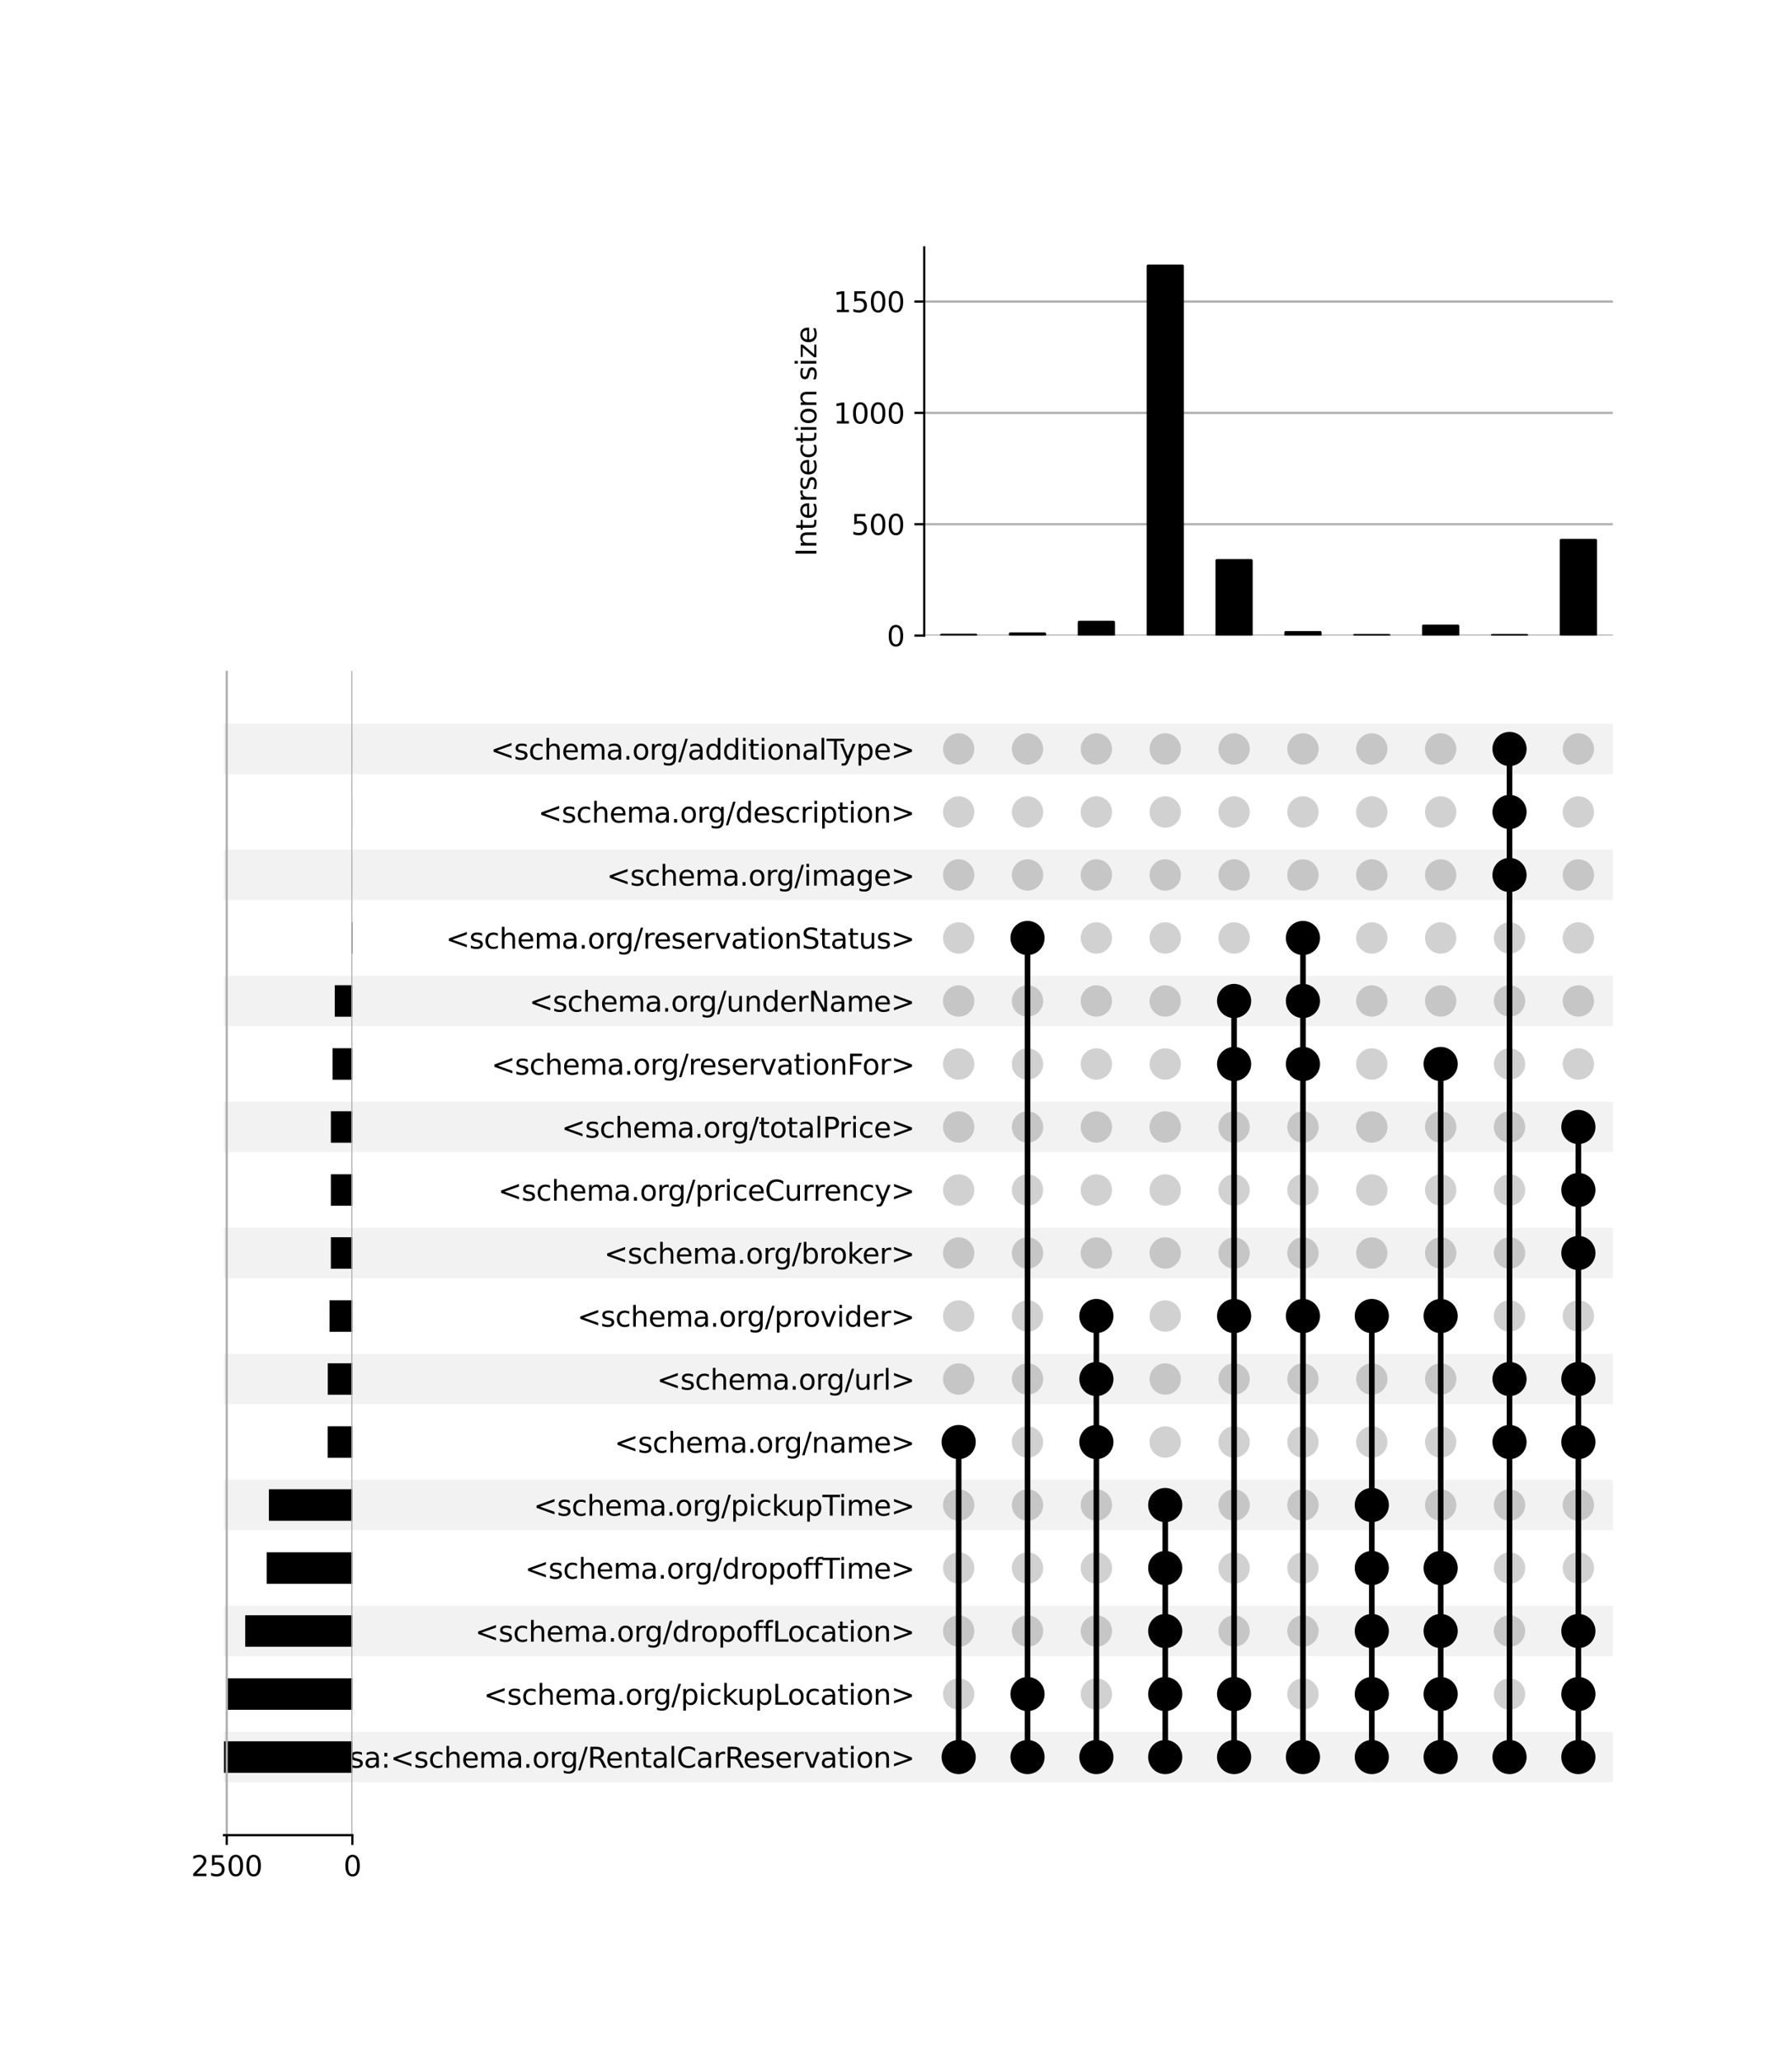 <?xml version="1.0" encoding="utf-8" standalone="no"?>
<!DOCTYPE svg PUBLIC "-//W3C//DTD SVG 1.1//EN"
  "http://www.w3.org/Graphics/SVG/1.1/DTD/svg11.dtd">
<svg xmlns:xlink="http://www.w3.org/1999/xlink" width="640pt" height="736pt" viewBox="0 0 640 736" xmlns="http://www.w3.org/2000/svg" version="1.1">
 <defs>
  <style type="text/css">*{stroke-linejoin: round; stroke-linecap: butt}</style>
 </defs>
 <g id="figure_1">
  <g id="patch_1">
   <path d="M 0 736 
L 640 736 
L 640 0 
L 0 0 
z
" style="fill: #ffffff"/>
  </g>
  <g id="axes_1">
   <g id="patch_2">
    <path d="M 80 636.149 
L 576 636.149 
L 576 618.158 
L 80 618.158 
z
" clip-path="url(#p0fa8053813)" style="fill-opacity: 0.051"/>
   </g>
   <g id="patch_3">
    <path d="M 80 591.172 
L 576 591.172 
L 576 573.18 
L 80 573.18 
z
" clip-path="url(#p0fa8053813)" style="fill-opacity: 0.051"/>
   </g>
   <g id="patch_4">
    <path d="M 80 546.194 
L 576 546.194 
L 576 528.203 
L 80 528.203 
z
" clip-path="url(#p0fa8053813)" style="fill-opacity: 0.051"/>
   </g>
   <g id="patch_5">
    <path d="M 80 501.216 
L 576 501.216 
L 576 483.225 
L 80 483.225 
z
" clip-path="url(#p0fa8053813)" style="fill-opacity: 0.051"/>
   </g>
   <g id="patch_6">
    <path d="M 80 456.238 
L 576 456.238 
L 576 438.247 
L 80 438.247 
z
" clip-path="url(#p0fa8053813)" style="fill-opacity: 0.051"/>
   </g>
   <g id="patch_7">
    <path d="M 80 411.26 
L 576 411.26 
L 576 393.269 
L 80 393.269 
z
" clip-path="url(#p0fa8053813)" style="fill-opacity: 0.051"/>
   </g>
   <g id="patch_8">
    <path d="M 80 366.283 
L 576 366.283 
L 576 348.292 
L 80 348.292 
z
" clip-path="url(#p0fa8053813)" style="fill-opacity: 0.051"/>
   </g>
   <g id="patch_9">
    <path d="M 80 321.305 
L 576 321.305 
L 576 303.314 
L 80 303.314 
z
" clip-path="url(#p0fa8053813)" style="fill-opacity: 0.051"/>
   </g>
   <g id="patch_10">
    <path d="M 80 276.327 
L 576 276.327 
L 576 258.336 
L 80 258.336 
z
" clip-path="url(#p0fa8053813)" style="fill-opacity: 0.051"/>
   </g>
   <g id="matplotlib.axis_1"/>
   <g id="matplotlib.axis_2">
    <g id="ytick_1"/>
    <g id="ytick_2"/>
    <g id="ytick_3"/>
    <g id="ytick_4"/>
    <g id="ytick_5"/>
    <g id="ytick_6"/>
    <g id="ytick_7"/>
    <g id="ytick_8"/>
    <g id="ytick_9"/>
    <g id="ytick_10"/>
    <g id="ytick_11"/>
    <g id="ytick_12"/>
    <g id="ytick_13"/>
    <g id="ytick_14"/>
    <g id="ytick_15"/>
    <g id="ytick_16"/>
    <g id="ytick_17"/>
   </g>
  </g>
  <g id="axes_2">
   <g id="matplotlib.axis_3">
    <g id="ytick_18">
     <g id="line2d_1"/>
     <g id="text_1">
      <!-- isa:&lt;schema.org/RentalCarReservation&gt; -->
      <g transform="translate(121.959 630.953) scale(0.1 -0.1)">
       <defs>
        <path id="DejaVuSans-69" d="M 603 3500 
L 1178 3500 
L 1178 0 
L 603 0 
L 603 3500 
z
M 603 4863 
L 1178 4863 
L 1178 4134 
L 603 4134 
L 603 4863 
z
" transform="scale(0.016)"/>
        <path id="DejaVuSans-73" d="M 2834 3397 
L 2834 2853 
Q 2591 2978 2328 3040 
Q 2066 3103 1784 3103 
Q 1356 3103 1142 2972 
Q 928 2841 928 2578 
Q 928 2378 1081 2264 
Q 1234 2150 1697 2047 
L 1894 2003 
Q 2506 1872 2764 1633 
Q 3022 1394 3022 966 
Q 3022 478 2636 193 
Q 2250 -91 1575 -91 
Q 1294 -91 989 -36 
Q 684 19 347 128 
L 347 722 
Q 666 556 975 473 
Q 1284 391 1588 391 
Q 1994 391 2212 530 
Q 2431 669 2431 922 
Q 2431 1156 2273 1281 
Q 2116 1406 1581 1522 
L 1381 1569 
Q 847 1681 609 1914 
Q 372 2147 372 2553 
Q 372 3047 722 3315 
Q 1072 3584 1716 3584 
Q 2034 3584 2315 3537 
Q 2597 3491 2834 3397 
z
" transform="scale(0.016)"/>
        <path id="DejaVuSans-61" d="M 2194 1759 
Q 1497 1759 1228 1600 
Q 959 1441 959 1056 
Q 959 750 1161 570 
Q 1363 391 1709 391 
Q 2188 391 2477 730 
Q 2766 1069 2766 1631 
L 2766 1759 
L 2194 1759 
z
M 3341 1997 
L 3341 0 
L 2766 0 
L 2766 531 
Q 2569 213 2275 61 
Q 1981 -91 1556 -91 
Q 1019 -91 701 211 
Q 384 513 384 1019 
Q 384 1609 779 1909 
Q 1175 2209 1959 2209 
L 2766 2209 
L 2766 2266 
Q 2766 2663 2505 2880 
Q 2244 3097 1772 3097 
Q 1472 3097 1187 3025 
Q 903 2953 641 2809 
L 641 3341 
Q 956 3463 1253 3523 
Q 1550 3584 1831 3584 
Q 2591 3584 2966 3190 
Q 3341 2797 3341 1997 
z
" transform="scale(0.016)"/>
        <path id="DejaVuSans-3a" d="M 750 794 
L 1409 794 
L 1409 0 
L 750 0 
L 750 794 
z
M 750 3309 
L 1409 3309 
L 1409 2516 
L 750 2516 
L 750 3309 
z
" transform="scale(0.016)"/>
        <path id="DejaVuSans-3c" d="M 4684 3150 
L 1459 2003 
L 4684 863 
L 4684 294 
L 678 1747 
L 678 2266 
L 4684 3719 
L 4684 3150 
z
" transform="scale(0.016)"/>
        <path id="DejaVuSans-63" d="M 3122 3366 
L 3122 2828 
Q 2878 2963 2633 3030 
Q 2388 3097 2138 3097 
Q 1578 3097 1268 2742 
Q 959 2388 959 1747 
Q 959 1106 1268 751 
Q 1578 397 2138 397 
Q 2388 397 2633 464 
Q 2878 531 3122 666 
L 3122 134 
Q 2881 22 2623 -34 
Q 2366 -91 2075 -91 
Q 1284 -91 818 406 
Q 353 903 353 1747 
Q 353 2603 823 3093 
Q 1294 3584 2113 3584 
Q 2378 3584 2631 3529 
Q 2884 3475 3122 3366 
z
" transform="scale(0.016)"/>
        <path id="DejaVuSans-68" d="M 3513 2113 
L 3513 0 
L 2938 0 
L 2938 2094 
Q 2938 2591 2744 2837 
Q 2550 3084 2163 3084 
Q 1697 3084 1428 2787 
Q 1159 2491 1159 1978 
L 1159 0 
L 581 0 
L 581 4863 
L 1159 4863 
L 1159 2956 
Q 1366 3272 1645 3428 
Q 1925 3584 2291 3584 
Q 2894 3584 3203 3211 
Q 3513 2838 3513 2113 
z
" transform="scale(0.016)"/>
        <path id="DejaVuSans-65" d="M 3597 1894 
L 3597 1613 
L 953 1613 
Q 991 1019 1311 708 
Q 1631 397 2203 397 
Q 2534 397 2845 478 
Q 3156 559 3463 722 
L 3463 178 
Q 3153 47 2828 -22 
Q 2503 -91 2169 -91 
Q 1331 -91 842 396 
Q 353 884 353 1716 
Q 353 2575 817 3079 
Q 1281 3584 2069 3584 
Q 2775 3584 3186 3129 
Q 3597 2675 3597 1894 
z
M 3022 2063 
Q 3016 2534 2758 2815 
Q 2500 3097 2075 3097 
Q 1594 3097 1305 2825 
Q 1016 2553 972 2059 
L 3022 2063 
z
" transform="scale(0.016)"/>
        <path id="DejaVuSans-6d" d="M 3328 2828 
Q 3544 3216 3844 3400 
Q 4144 3584 4550 3584 
Q 5097 3584 5394 3201 
Q 5691 2819 5691 2113 
L 5691 0 
L 5113 0 
L 5113 2094 
Q 5113 2597 4934 2840 
Q 4756 3084 4391 3084 
Q 3944 3084 3684 2787 
Q 3425 2491 3425 1978 
L 3425 0 
L 2847 0 
L 2847 2094 
Q 2847 2600 2669 2842 
Q 2491 3084 2119 3084 
Q 1678 3084 1418 2786 
Q 1159 2488 1159 1978 
L 1159 0 
L 581 0 
L 581 3500 
L 1159 3500 
L 1159 2956 
Q 1356 3278 1631 3431 
Q 1906 3584 2284 3584 
Q 2666 3584 2933 3390 
Q 3200 3197 3328 2828 
z
" transform="scale(0.016)"/>
        <path id="DejaVuSans-2e" d="M 684 794 
L 1344 794 
L 1344 0 
L 684 0 
L 684 794 
z
" transform="scale(0.016)"/>
        <path id="DejaVuSans-6f" d="M 1959 3097 
Q 1497 3097 1228 2736 
Q 959 2375 959 1747 
Q 959 1119 1226 758 
Q 1494 397 1959 397 
Q 2419 397 2687 759 
Q 2956 1122 2956 1747 
Q 2956 2369 2687 2733 
Q 2419 3097 1959 3097 
z
M 1959 3584 
Q 2709 3584 3137 3096 
Q 3566 2609 3566 1747 
Q 3566 888 3137 398 
Q 2709 -91 1959 -91 
Q 1206 -91 779 398 
Q 353 888 353 1747 
Q 353 2609 779 3096 
Q 1206 3584 1959 3584 
z
" transform="scale(0.016)"/>
        <path id="DejaVuSans-72" d="M 2631 2963 
Q 2534 3019 2420 3045 
Q 2306 3072 2169 3072 
Q 1681 3072 1420 2755 
Q 1159 2438 1159 1844 
L 1159 0 
L 581 0 
L 581 3500 
L 1159 3500 
L 1159 2956 
Q 1341 3275 1631 3429 
Q 1922 3584 2338 3584 
Q 2397 3584 2469 3576 
Q 2541 3569 2628 3553 
L 2631 2963 
z
" transform="scale(0.016)"/>
        <path id="DejaVuSans-67" d="M 2906 1791 
Q 2906 2416 2648 2759 
Q 2391 3103 1925 3103 
Q 1463 3103 1205 2759 
Q 947 2416 947 1791 
Q 947 1169 1205 825 
Q 1463 481 1925 481 
Q 2391 481 2648 825 
Q 2906 1169 2906 1791 
z
M 3481 434 
Q 3481 -459 3084 -895 
Q 2688 -1331 1869 -1331 
Q 1566 -1331 1297 -1286 
Q 1028 -1241 775 -1147 
L 775 -588 
Q 1028 -725 1275 -790 
Q 1522 -856 1778 -856 
Q 2344 -856 2625 -561 
Q 2906 -266 2906 331 
L 2906 616 
Q 2728 306 2450 153 
Q 2172 0 1784 0 
Q 1141 0 747 490 
Q 353 981 353 1791 
Q 353 2603 747 3093 
Q 1141 3584 1784 3584 
Q 2172 3584 2450 3431 
Q 2728 3278 2906 2969 
L 2906 3500 
L 3481 3500 
L 3481 434 
z
" transform="scale(0.016)"/>
        <path id="DejaVuSans-2f" d="M 1625 4666 
L 2156 4666 
L 531 -594 
L 0 -594 
L 1625 4666 
z
" transform="scale(0.016)"/>
        <path id="DejaVuSans-52" d="M 2841 2188 
Q 3044 2119 3236 1894 
Q 3428 1669 3622 1275 
L 4263 0 
L 3584 0 
L 2988 1197 
Q 2756 1666 2539 1819 
Q 2322 1972 1947 1972 
L 1259 1972 
L 1259 0 
L 628 0 
L 628 4666 
L 2053 4666 
Q 2853 4666 3247 4331 
Q 3641 3997 3641 3322 
Q 3641 2881 3436 2590 
Q 3231 2300 2841 2188 
z
M 1259 4147 
L 1259 2491 
L 2053 2491 
Q 2509 2491 2742 2702 
Q 2975 2913 2975 3322 
Q 2975 3731 2742 3939 
Q 2509 4147 2053 4147 
L 1259 4147 
z
" transform="scale(0.016)"/>
        <path id="DejaVuSans-6e" d="M 3513 2113 
L 3513 0 
L 2938 0 
L 2938 2094 
Q 2938 2591 2744 2837 
Q 2550 3084 2163 3084 
Q 1697 3084 1428 2787 
Q 1159 2491 1159 1978 
L 1159 0 
L 581 0 
L 581 3500 
L 1159 3500 
L 1159 2956 
Q 1366 3272 1645 3428 
Q 1925 3584 2291 3584 
Q 2894 3584 3203 3211 
Q 3513 2838 3513 2113 
z
" transform="scale(0.016)"/>
        <path id="DejaVuSans-74" d="M 1172 4494 
L 1172 3500 
L 2356 3500 
L 2356 3053 
L 1172 3053 
L 1172 1153 
Q 1172 725 1289 603 
Q 1406 481 1766 481 
L 2356 481 
L 2356 0 
L 1766 0 
Q 1100 0 847 248 
Q 594 497 594 1153 
L 594 3053 
L 172 3053 
L 172 3500 
L 594 3500 
L 594 4494 
L 1172 4494 
z
" transform="scale(0.016)"/>
        <path id="DejaVuSans-6c" d="M 603 4863 
L 1178 4863 
L 1178 0 
L 603 0 
L 603 4863 
z
" transform="scale(0.016)"/>
        <path id="DejaVuSans-43" d="M 4122 4306 
L 4122 3641 
Q 3803 3938 3442 4084 
Q 3081 4231 2675 4231 
Q 1875 4231 1450 3742 
Q 1025 3253 1025 2328 
Q 1025 1406 1450 917 
Q 1875 428 2675 428 
Q 3081 428 3442 575 
Q 3803 722 4122 1019 
L 4122 359 
Q 3791 134 3420 21 
Q 3050 -91 2638 -91 
Q 1578 -91 968 557 
Q 359 1206 359 2328 
Q 359 3453 968 4101 
Q 1578 4750 2638 4750 
Q 3056 4750 3426 4639 
Q 3797 4528 4122 4306 
z
" transform="scale(0.016)"/>
        <path id="DejaVuSans-76" d="M 191 3500 
L 800 3500 
L 1894 563 
L 2988 3500 
L 3597 3500 
L 2284 0 
L 1503 0 
L 191 3500 
z
" transform="scale(0.016)"/>
        <path id="DejaVuSans-3e" d="M 678 3150 
L 678 3719 
L 4684 2266 
L 4684 1747 
L 678 294 
L 678 863 
L 3897 2003 
L 678 3150 
z
" transform="scale(0.016)"/>
       </defs>
       <use xlink:href="#DejaVuSans-69"/>
       <use xlink:href="#DejaVuSans-73" x="27.783"/>
       <use xlink:href="#DejaVuSans-61" x="79.883"/>
       <use xlink:href="#DejaVuSans-3a" x="141.162"/>
       <use xlink:href="#DejaVuSans-3c" x="174.854"/>
       <use xlink:href="#DejaVuSans-73" x="258.643"/>
       <use xlink:href="#DejaVuSans-63" x="310.742"/>
       <use xlink:href="#DejaVuSans-68" x="365.723"/>
       <use xlink:href="#DejaVuSans-65" x="429.102"/>
       <use xlink:href="#DejaVuSans-6d" x="490.625"/>
       <use xlink:href="#DejaVuSans-61" x="588.037"/>
       <use xlink:href="#DejaVuSans-2e" x="649.316"/>
       <use xlink:href="#DejaVuSans-6f" x="681.104"/>
       <use xlink:href="#DejaVuSans-72" x="742.285"/>
       <use xlink:href="#DejaVuSans-67" x="781.648"/>
       <use xlink:href="#DejaVuSans-2f" x="845.125"/>
       <use xlink:href="#DejaVuSans-52" x="878.816"/>
       <use xlink:href="#DejaVuSans-65" x="943.799"/>
       <use xlink:href="#DejaVuSans-6e" x="1005.322"/>
       <use xlink:href="#DejaVuSans-74" x="1068.701"/>
       <use xlink:href="#DejaVuSans-61" x="1107.91"/>
       <use xlink:href="#DejaVuSans-6c" x="1169.189"/>
       <use xlink:href="#DejaVuSans-43" x="1196.973"/>
       <use xlink:href="#DejaVuSans-61" x="1266.797"/>
       <use xlink:href="#DejaVuSans-72" x="1328.076"/>
       <use xlink:href="#DejaVuSans-52" x="1369.189"/>
       <use xlink:href="#DejaVuSans-65" x="1434.172"/>
       <use xlink:href="#DejaVuSans-73" x="1495.695"/>
       <use xlink:href="#DejaVuSans-65" x="1547.795"/>
       <use xlink:href="#DejaVuSans-72" x="1609.318"/>
       <use xlink:href="#DejaVuSans-76" x="1650.432"/>
       <use xlink:href="#DejaVuSans-61" x="1709.611"/>
       <use xlink:href="#DejaVuSans-74" x="1770.891"/>
       <use xlink:href="#DejaVuSans-69" x="1810.1"/>
       <use xlink:href="#DejaVuSans-6f" x="1837.883"/>
       <use xlink:href="#DejaVuSans-6e" x="1899.064"/>
       <use xlink:href="#DejaVuSans-3e" x="1962.443"/>
      </g>
     </g>
    </g>
    <g id="ytick_19">
     <g id="line2d_2"/>
     <g id="text_2">
      <!-- &lt;schema.org/pickupLocation&gt; -->
      <g transform="translate(172.722 608.464) scale(0.1 -0.1)">
       <defs>
        <path id="DejaVuSans-70" d="M 1159 525 
L 1159 -1331 
L 581 -1331 
L 581 3500 
L 1159 3500 
L 1159 2969 
Q 1341 3281 1617 3432 
Q 1894 3584 2278 3584 
Q 2916 3584 3314 3078 
Q 3713 2572 3713 1747 
Q 3713 922 3314 415 
Q 2916 -91 2278 -91 
Q 1894 -91 1617 61 
Q 1341 213 1159 525 
z
M 3116 1747 
Q 3116 2381 2855 2742 
Q 2594 3103 2138 3103 
Q 1681 3103 1420 2742 
Q 1159 2381 1159 1747 
Q 1159 1113 1420 752 
Q 1681 391 2138 391 
Q 2594 391 2855 752 
Q 3116 1113 3116 1747 
z
" transform="scale(0.016)"/>
        <path id="DejaVuSans-6b" d="M 581 4863 
L 1159 4863 
L 1159 1991 
L 2875 3500 
L 3609 3500 
L 1753 1863 
L 3688 0 
L 2938 0 
L 1159 1709 
L 1159 0 
L 581 0 
L 581 4863 
z
" transform="scale(0.016)"/>
        <path id="DejaVuSans-75" d="M 544 1381 
L 544 3500 
L 1119 3500 
L 1119 1403 
Q 1119 906 1312 657 
Q 1506 409 1894 409 
Q 2359 409 2629 706 
Q 2900 1003 2900 1516 
L 2900 3500 
L 3475 3500 
L 3475 0 
L 2900 0 
L 2900 538 
Q 2691 219 2414 64 
Q 2138 -91 1772 -91 
Q 1169 -91 856 284 
Q 544 659 544 1381 
z
M 1991 3584 
L 1991 3584 
z
" transform="scale(0.016)"/>
        <path id="DejaVuSans-4c" d="M 628 4666 
L 1259 4666 
L 1259 531 
L 3531 531 
L 3531 0 
L 628 0 
L 628 4666 
z
" transform="scale(0.016)"/>
       </defs>
       <use xlink:href="#DejaVuSans-3c"/>
       <use xlink:href="#DejaVuSans-73" x="83.789"/>
       <use xlink:href="#DejaVuSans-63" x="135.889"/>
       <use xlink:href="#DejaVuSans-68" x="190.869"/>
       <use xlink:href="#DejaVuSans-65" x="254.248"/>
       <use xlink:href="#DejaVuSans-6d" x="315.771"/>
       <use xlink:href="#DejaVuSans-61" x="413.184"/>
       <use xlink:href="#DejaVuSans-2e" x="474.463"/>
       <use xlink:href="#DejaVuSans-6f" x="506.25"/>
       <use xlink:href="#DejaVuSans-72" x="567.432"/>
       <use xlink:href="#DejaVuSans-67" x="606.795"/>
       <use xlink:href="#DejaVuSans-2f" x="670.271"/>
       <use xlink:href="#DejaVuSans-70" x="703.963"/>
       <use xlink:href="#DejaVuSans-69" x="767.439"/>
       <use xlink:href="#DejaVuSans-63" x="795.223"/>
       <use xlink:href="#DejaVuSans-6b" x="850.203"/>
       <use xlink:href="#DejaVuSans-75" x="904.988"/>
       <use xlink:href="#DejaVuSans-70" x="968.367"/>
       <use xlink:href="#DejaVuSans-4c" x="1031.844"/>
       <use xlink:href="#DejaVuSans-6f" x="1085.807"/>
       <use xlink:href="#DejaVuSans-63" x="1146.988"/>
       <use xlink:href="#DejaVuSans-61" x="1201.969"/>
       <use xlink:href="#DejaVuSans-74" x="1263.248"/>
       <use xlink:href="#DejaVuSans-69" x="1302.457"/>
       <use xlink:href="#DejaVuSans-6f" x="1330.24"/>
       <use xlink:href="#DejaVuSans-6e" x="1391.422"/>
       <use xlink:href="#DejaVuSans-3e" x="1454.801"/>
      </g>
     </g>
    </g>
    <g id="ytick_20">
     <g id="line2d_3"/>
     <g id="text_3">
      <!-- &lt;schema.org/dropoffLocation&gt; -->
      <g transform="translate(169.65 585.975) scale(0.1 -0.1)">
       <defs>
        <path id="DejaVuSans-64" d="M 2906 2969 
L 2906 4863 
L 3481 4863 
L 3481 0 
L 2906 0 
L 2906 525 
Q 2725 213 2448 61 
Q 2172 -91 1784 -91 
Q 1150 -91 751 415 
Q 353 922 353 1747 
Q 353 2572 751 3078 
Q 1150 3584 1784 3584 
Q 2172 3584 2448 3432 
Q 2725 3281 2906 2969 
z
M 947 1747 
Q 947 1113 1208 752 
Q 1469 391 1925 391 
Q 2381 391 2643 752 
Q 2906 1113 2906 1747 
Q 2906 2381 2643 2742 
Q 2381 3103 1925 3103 
Q 1469 3103 1208 2742 
Q 947 2381 947 1747 
z
" transform="scale(0.016)"/>
        <path id="DejaVuSans-66" d="M 2375 4863 
L 2375 4384 
L 1825 4384 
Q 1516 4384 1395 4259 
Q 1275 4134 1275 3809 
L 1275 3500 
L 2222 3500 
L 2222 3053 
L 1275 3053 
L 1275 0 
L 697 0 
L 697 3053 
L 147 3053 
L 147 3500 
L 697 3500 
L 697 3744 
Q 697 4328 969 4595 
Q 1241 4863 1831 4863 
L 2375 4863 
z
" transform="scale(0.016)"/>
       </defs>
       <use xlink:href="#DejaVuSans-3c"/>
       <use xlink:href="#DejaVuSans-73" x="83.789"/>
       <use xlink:href="#DejaVuSans-63" x="135.889"/>
       <use xlink:href="#DejaVuSans-68" x="190.869"/>
       <use xlink:href="#DejaVuSans-65" x="254.248"/>
       <use xlink:href="#DejaVuSans-6d" x="315.771"/>
       <use xlink:href="#DejaVuSans-61" x="413.184"/>
       <use xlink:href="#DejaVuSans-2e" x="474.463"/>
       <use xlink:href="#DejaVuSans-6f" x="506.25"/>
       <use xlink:href="#DejaVuSans-72" x="567.432"/>
       <use xlink:href="#DejaVuSans-67" x="606.795"/>
       <use xlink:href="#DejaVuSans-2f" x="670.271"/>
       <use xlink:href="#DejaVuSans-64" x="703.963"/>
       <use xlink:href="#DejaVuSans-72" x="767.439"/>
       <use xlink:href="#DejaVuSans-6f" x="806.303"/>
       <use xlink:href="#DejaVuSans-70" x="867.484"/>
       <use xlink:href="#DejaVuSans-6f" x="930.961"/>
       <use xlink:href="#DejaVuSans-66" x="992.143"/>
       <use xlink:href="#DejaVuSans-66" x="1027.348"/>
       <use xlink:href="#DejaVuSans-4c" x="1062.553"/>
       <use xlink:href="#DejaVuSans-6f" x="1116.516"/>
       <use xlink:href="#DejaVuSans-63" x="1177.697"/>
       <use xlink:href="#DejaVuSans-61" x="1232.678"/>
       <use xlink:href="#DejaVuSans-74" x="1293.957"/>
       <use xlink:href="#DejaVuSans-69" x="1333.166"/>
       <use xlink:href="#DejaVuSans-6f" x="1360.949"/>
       <use xlink:href="#DejaVuSans-6e" x="1422.131"/>
       <use xlink:href="#DejaVuSans-3e" x="1485.51"/>
      </g>
     </g>
    </g>
    <g id="ytick_21">
     <g id="line2d_4"/>
     <g id="text_4">
      <!-- &lt;schema.org/dropoffTime&gt; -->
      <g transform="translate(187.479 563.486) scale(0.1 -0.1)">
       <defs>
        <path id="DejaVuSans-54" d="M -19 4666 
L 3928 4666 
L 3928 4134 
L 2272 4134 
L 2272 0 
L 1638 0 
L 1638 4134 
L -19 4134 
L -19 4666 
z
" transform="scale(0.016)"/>
       </defs>
       <use xlink:href="#DejaVuSans-3c"/>
       <use xlink:href="#DejaVuSans-73" x="83.789"/>
       <use xlink:href="#DejaVuSans-63" x="135.889"/>
       <use xlink:href="#DejaVuSans-68" x="190.869"/>
       <use xlink:href="#DejaVuSans-65" x="254.248"/>
       <use xlink:href="#DejaVuSans-6d" x="315.771"/>
       <use xlink:href="#DejaVuSans-61" x="413.184"/>
       <use xlink:href="#DejaVuSans-2e" x="474.463"/>
       <use xlink:href="#DejaVuSans-6f" x="506.25"/>
       <use xlink:href="#DejaVuSans-72" x="567.432"/>
       <use xlink:href="#DejaVuSans-67" x="606.795"/>
       <use xlink:href="#DejaVuSans-2f" x="670.271"/>
       <use xlink:href="#DejaVuSans-64" x="703.963"/>
       <use xlink:href="#DejaVuSans-72" x="767.439"/>
       <use xlink:href="#DejaVuSans-6f" x="806.303"/>
       <use xlink:href="#DejaVuSans-70" x="867.484"/>
       <use xlink:href="#DejaVuSans-6f" x="930.961"/>
       <use xlink:href="#DejaVuSans-66" x="992.143"/>
       <use xlink:href="#DejaVuSans-66" x="1027.348"/>
       <use xlink:href="#DejaVuSans-54" x="1062.553"/>
       <use xlink:href="#DejaVuSans-69" x="1120.512"/>
       <use xlink:href="#DejaVuSans-6d" x="1148.295"/>
       <use xlink:href="#DejaVuSans-65" x="1245.707"/>
       <use xlink:href="#DejaVuSans-3e" x="1307.23"/>
      </g>
     </g>
    </g>
    <g id="ytick_22">
     <g id="line2d_5"/>
     <g id="text_5">
      <!-- &lt;schema.org/pickupTime&gt; -->
      <g transform="translate(190.551 540.997) scale(0.1 -0.1)">
       <use xlink:href="#DejaVuSans-3c"/>
       <use xlink:href="#DejaVuSans-73" x="83.789"/>
       <use xlink:href="#DejaVuSans-63" x="135.889"/>
       <use xlink:href="#DejaVuSans-68" x="190.869"/>
       <use xlink:href="#DejaVuSans-65" x="254.248"/>
       <use xlink:href="#DejaVuSans-6d" x="315.771"/>
       <use xlink:href="#DejaVuSans-61" x="413.184"/>
       <use xlink:href="#DejaVuSans-2e" x="474.463"/>
       <use xlink:href="#DejaVuSans-6f" x="506.25"/>
       <use xlink:href="#DejaVuSans-72" x="567.432"/>
       <use xlink:href="#DejaVuSans-67" x="606.795"/>
       <use xlink:href="#DejaVuSans-2f" x="670.271"/>
       <use xlink:href="#DejaVuSans-70" x="703.963"/>
       <use xlink:href="#DejaVuSans-69" x="767.439"/>
       <use xlink:href="#DejaVuSans-63" x="795.223"/>
       <use xlink:href="#DejaVuSans-6b" x="850.203"/>
       <use xlink:href="#DejaVuSans-75" x="904.988"/>
       <use xlink:href="#DejaVuSans-70" x="968.367"/>
       <use xlink:href="#DejaVuSans-54" x="1031.844"/>
       <use xlink:href="#DejaVuSans-69" x="1089.803"/>
       <use xlink:href="#DejaVuSans-6d" x="1117.586"/>
       <use xlink:href="#DejaVuSans-65" x="1214.998"/>
       <use xlink:href="#DejaVuSans-3e" x="1276.521"/>
      </g>
     </g>
    </g>
    <g id="ytick_23">
     <g id="line2d_6"/>
     <g id="text_6">
      <!-- &lt;schema.org/name&gt; -->
      <g transform="translate(219.448 518.509) scale(0.1 -0.1)">
       <use xlink:href="#DejaVuSans-3c"/>
       <use xlink:href="#DejaVuSans-73" x="83.789"/>
       <use xlink:href="#DejaVuSans-63" x="135.889"/>
       <use xlink:href="#DejaVuSans-68" x="190.869"/>
       <use xlink:href="#DejaVuSans-65" x="254.248"/>
       <use xlink:href="#DejaVuSans-6d" x="315.771"/>
       <use xlink:href="#DejaVuSans-61" x="413.184"/>
       <use xlink:href="#DejaVuSans-2e" x="474.463"/>
       <use xlink:href="#DejaVuSans-6f" x="506.25"/>
       <use xlink:href="#DejaVuSans-72" x="567.432"/>
       <use xlink:href="#DejaVuSans-67" x="606.795"/>
       <use xlink:href="#DejaVuSans-2f" x="670.271"/>
       <use xlink:href="#DejaVuSans-6e" x="703.963"/>
       <use xlink:href="#DejaVuSans-61" x="767.342"/>
       <use xlink:href="#DejaVuSans-6d" x="828.621"/>
       <use xlink:href="#DejaVuSans-65" x="926.033"/>
       <use xlink:href="#DejaVuSans-3e" x="987.557"/>
      </g>
     </g>
    </g>
    <g id="ytick_24">
     <g id="line2d_7"/>
     <g id="text_7">
      <!-- &lt;schema.org/url&gt; -->
      <g transform="translate(234.581 496.02) scale(0.1 -0.1)">
       <use xlink:href="#DejaVuSans-3c"/>
       <use xlink:href="#DejaVuSans-73" x="83.789"/>
       <use xlink:href="#DejaVuSans-63" x="135.889"/>
       <use xlink:href="#DejaVuSans-68" x="190.869"/>
       <use xlink:href="#DejaVuSans-65" x="254.248"/>
       <use xlink:href="#DejaVuSans-6d" x="315.771"/>
       <use xlink:href="#DejaVuSans-61" x="413.184"/>
       <use xlink:href="#DejaVuSans-2e" x="474.463"/>
       <use xlink:href="#DejaVuSans-6f" x="506.25"/>
       <use xlink:href="#DejaVuSans-72" x="567.432"/>
       <use xlink:href="#DejaVuSans-67" x="606.795"/>
       <use xlink:href="#DejaVuSans-2f" x="670.271"/>
       <use xlink:href="#DejaVuSans-75" x="703.963"/>
       <use xlink:href="#DejaVuSans-72" x="767.342"/>
       <use xlink:href="#DejaVuSans-6c" x="808.455"/>
       <use xlink:href="#DejaVuSans-3e" x="836.238"/>
      </g>
     </g>
    </g>
    <g id="ytick_25">
     <g id="line2d_8"/>
     <g id="text_8">
      <!-- &lt;schema.org/provider&gt; -->
      <g transform="translate(206.145 473.531) scale(0.1 -0.1)">
       <use xlink:href="#DejaVuSans-3c"/>
       <use xlink:href="#DejaVuSans-73" x="83.789"/>
       <use xlink:href="#DejaVuSans-63" x="135.889"/>
       <use xlink:href="#DejaVuSans-68" x="190.869"/>
       <use xlink:href="#DejaVuSans-65" x="254.248"/>
       <use xlink:href="#DejaVuSans-6d" x="315.771"/>
       <use xlink:href="#DejaVuSans-61" x="413.184"/>
       <use xlink:href="#DejaVuSans-2e" x="474.463"/>
       <use xlink:href="#DejaVuSans-6f" x="506.25"/>
       <use xlink:href="#DejaVuSans-72" x="567.432"/>
       <use xlink:href="#DejaVuSans-67" x="606.795"/>
       <use xlink:href="#DejaVuSans-2f" x="670.271"/>
       <use xlink:href="#DejaVuSans-70" x="703.963"/>
       <use xlink:href="#DejaVuSans-72" x="767.439"/>
       <use xlink:href="#DejaVuSans-6f" x="806.303"/>
       <use xlink:href="#DejaVuSans-76" x="867.484"/>
       <use xlink:href="#DejaVuSans-69" x="926.664"/>
       <use xlink:href="#DejaVuSans-64" x="954.447"/>
       <use xlink:href="#DejaVuSans-65" x="1017.924"/>
       <use xlink:href="#DejaVuSans-72" x="1079.447"/>
       <use xlink:href="#DejaVuSans-3e" x="1120.561"/>
      </g>
     </g>
    </g>
    <g id="ytick_26">
     <g id="line2d_9"/>
     <g id="text_9">
      <!-- &lt;schema.org/broker&gt; -->
      <g transform="translate(215.762 451.042) scale(0.1 -0.1)">
       <defs>
        <path id="DejaVuSans-62" d="M 3116 1747 
Q 3116 2381 2855 2742 
Q 2594 3103 2138 3103 
Q 1681 3103 1420 2742 
Q 1159 2381 1159 1747 
Q 1159 1113 1420 752 
Q 1681 391 2138 391 
Q 2594 391 2855 752 
Q 3116 1113 3116 1747 
z
M 1159 2969 
Q 1341 3281 1617 3432 
Q 1894 3584 2278 3584 
Q 2916 3584 3314 3078 
Q 3713 2572 3713 1747 
Q 3713 922 3314 415 
Q 2916 -91 2278 -91 
Q 1894 -91 1617 61 
Q 1341 213 1159 525 
L 1159 0 
L 581 0 
L 581 4863 
L 1159 4863 
L 1159 2969 
z
" transform="scale(0.016)"/>
       </defs>
       <use xlink:href="#DejaVuSans-3c"/>
       <use xlink:href="#DejaVuSans-73" x="83.789"/>
       <use xlink:href="#DejaVuSans-63" x="135.889"/>
       <use xlink:href="#DejaVuSans-68" x="190.869"/>
       <use xlink:href="#DejaVuSans-65" x="254.248"/>
       <use xlink:href="#DejaVuSans-6d" x="315.771"/>
       <use xlink:href="#DejaVuSans-61" x="413.184"/>
       <use xlink:href="#DejaVuSans-2e" x="474.463"/>
       <use xlink:href="#DejaVuSans-6f" x="506.25"/>
       <use xlink:href="#DejaVuSans-72" x="567.432"/>
       <use xlink:href="#DejaVuSans-67" x="606.795"/>
       <use xlink:href="#DejaVuSans-2f" x="670.271"/>
       <use xlink:href="#DejaVuSans-62" x="703.963"/>
       <use xlink:href="#DejaVuSans-72" x="767.439"/>
       <use xlink:href="#DejaVuSans-6f" x="806.303"/>
       <use xlink:href="#DejaVuSans-6b" x="867.484"/>
       <use xlink:href="#DejaVuSans-65" x="921.77"/>
       <use xlink:href="#DejaVuSans-72" x="983.293"/>
       <use xlink:href="#DejaVuSans-3e" x="1024.406"/>
      </g>
     </g>
    </g>
    <g id="ytick_27">
     <g id="line2d_10"/>
     <g id="text_10">
      <!-- &lt;schema.org/priceCurrency&gt; -->
      <g transform="translate(177.868 428.553) scale(0.1 -0.1)">
       <defs>
        <path id="DejaVuSans-79" d="M 2059 -325 
Q 1816 -950 1584 -1140 
Q 1353 -1331 966 -1331 
L 506 -1331 
L 506 -850 
L 844 -850 
Q 1081 -850 1212 -737 
Q 1344 -625 1503 -206 
L 1606 56 
L 191 3500 
L 800 3500 
L 1894 763 
L 2988 3500 
L 3597 3500 
L 2059 -325 
z
" transform="scale(0.016)"/>
       </defs>
       <use xlink:href="#DejaVuSans-3c"/>
       <use xlink:href="#DejaVuSans-73" x="83.789"/>
       <use xlink:href="#DejaVuSans-63" x="135.889"/>
       <use xlink:href="#DejaVuSans-68" x="190.869"/>
       <use xlink:href="#DejaVuSans-65" x="254.248"/>
       <use xlink:href="#DejaVuSans-6d" x="315.771"/>
       <use xlink:href="#DejaVuSans-61" x="413.184"/>
       <use xlink:href="#DejaVuSans-2e" x="474.463"/>
       <use xlink:href="#DejaVuSans-6f" x="506.25"/>
       <use xlink:href="#DejaVuSans-72" x="567.432"/>
       <use xlink:href="#DejaVuSans-67" x="606.795"/>
       <use xlink:href="#DejaVuSans-2f" x="670.271"/>
       <use xlink:href="#DejaVuSans-70" x="703.963"/>
       <use xlink:href="#DejaVuSans-72" x="767.439"/>
       <use xlink:href="#DejaVuSans-69" x="808.553"/>
       <use xlink:href="#DejaVuSans-63" x="836.336"/>
       <use xlink:href="#DejaVuSans-65" x="891.316"/>
       <use xlink:href="#DejaVuSans-43" x="952.84"/>
       <use xlink:href="#DejaVuSans-75" x="1022.664"/>
       <use xlink:href="#DejaVuSans-72" x="1086.043"/>
       <use xlink:href="#DejaVuSans-72" x="1125.406"/>
       <use xlink:href="#DejaVuSans-65" x="1164.27"/>
       <use xlink:href="#DejaVuSans-6e" x="1225.793"/>
       <use xlink:href="#DejaVuSans-63" x="1289.172"/>
       <use xlink:href="#DejaVuSans-79" x="1344.152"/>
       <use xlink:href="#DejaVuSans-3e" x="1403.332"/>
      </g>
     </g>
    </g>
    <g id="ytick_28">
     <g id="line2d_11"/>
     <g id="text_11">
      <!-- &lt;schema.org/totalPrice&gt; -->
      <g transform="translate(200.547 406.064) scale(0.1 -0.1)">
       <defs>
        <path id="DejaVuSans-50" d="M 1259 4147 
L 1259 2394 
L 2053 2394 
Q 2494 2394 2734 2622 
Q 2975 2850 2975 3272 
Q 2975 3691 2734 3919 
Q 2494 4147 2053 4147 
L 1259 4147 
z
M 628 4666 
L 2053 4666 
Q 2838 4666 3239 4311 
Q 3641 3956 3641 3272 
Q 3641 2581 3239 2228 
Q 2838 1875 2053 1875 
L 1259 1875 
L 1259 0 
L 628 0 
L 628 4666 
z
" transform="scale(0.016)"/>
       </defs>
       <use xlink:href="#DejaVuSans-3c"/>
       <use xlink:href="#DejaVuSans-73" x="83.789"/>
       <use xlink:href="#DejaVuSans-63" x="135.889"/>
       <use xlink:href="#DejaVuSans-68" x="190.869"/>
       <use xlink:href="#DejaVuSans-65" x="254.248"/>
       <use xlink:href="#DejaVuSans-6d" x="315.771"/>
       <use xlink:href="#DejaVuSans-61" x="413.184"/>
       <use xlink:href="#DejaVuSans-2e" x="474.463"/>
       <use xlink:href="#DejaVuSans-6f" x="506.25"/>
       <use xlink:href="#DejaVuSans-72" x="567.432"/>
       <use xlink:href="#DejaVuSans-67" x="606.795"/>
       <use xlink:href="#DejaVuSans-2f" x="670.271"/>
       <use xlink:href="#DejaVuSans-74" x="703.963"/>
       <use xlink:href="#DejaVuSans-6f" x="743.172"/>
       <use xlink:href="#DejaVuSans-74" x="804.354"/>
       <use xlink:href="#DejaVuSans-61" x="843.562"/>
       <use xlink:href="#DejaVuSans-6c" x="904.842"/>
       <use xlink:href="#DejaVuSans-50" x="932.625"/>
       <use xlink:href="#DejaVuSans-72" x="991.178"/>
       <use xlink:href="#DejaVuSans-69" x="1032.291"/>
       <use xlink:href="#DejaVuSans-63" x="1060.074"/>
       <use xlink:href="#DejaVuSans-65" x="1115.055"/>
       <use xlink:href="#DejaVuSans-3e" x="1176.578"/>
      </g>
     </g>
    </g>
    <g id="ytick_29">
     <g id="line2d_12"/>
     <g id="text_12">
      <!-- &lt;schema.org/reservationFor&gt; -->
      <g transform="translate(175.475 383.575) scale(0.1 -0.1)">
       <defs>
        <path id="DejaVuSans-46" d="M 628 4666 
L 3309 4666 
L 3309 4134 
L 1259 4134 
L 1259 2759 
L 3109 2759 
L 3109 2228 
L 1259 2228 
L 1259 0 
L 628 0 
L 628 4666 
z
" transform="scale(0.016)"/>
       </defs>
       <use xlink:href="#DejaVuSans-3c"/>
       <use xlink:href="#DejaVuSans-73" x="83.789"/>
       <use xlink:href="#DejaVuSans-63" x="135.889"/>
       <use xlink:href="#DejaVuSans-68" x="190.869"/>
       <use xlink:href="#DejaVuSans-65" x="254.248"/>
       <use xlink:href="#DejaVuSans-6d" x="315.771"/>
       <use xlink:href="#DejaVuSans-61" x="413.184"/>
       <use xlink:href="#DejaVuSans-2e" x="474.463"/>
       <use xlink:href="#DejaVuSans-6f" x="506.25"/>
       <use xlink:href="#DejaVuSans-72" x="567.432"/>
       <use xlink:href="#DejaVuSans-67" x="606.795"/>
       <use xlink:href="#DejaVuSans-2f" x="670.271"/>
       <use xlink:href="#DejaVuSans-72" x="703.963"/>
       <use xlink:href="#DejaVuSans-65" x="742.826"/>
       <use xlink:href="#DejaVuSans-73" x="804.35"/>
       <use xlink:href="#DejaVuSans-65" x="856.449"/>
       <use xlink:href="#DejaVuSans-72" x="917.973"/>
       <use xlink:href="#DejaVuSans-76" x="959.086"/>
       <use xlink:href="#DejaVuSans-61" x="1018.266"/>
       <use xlink:href="#DejaVuSans-74" x="1079.545"/>
       <use xlink:href="#DejaVuSans-69" x="1118.754"/>
       <use xlink:href="#DejaVuSans-6f" x="1146.537"/>
       <use xlink:href="#DejaVuSans-6e" x="1207.719"/>
       <use xlink:href="#DejaVuSans-46" x="1271.098"/>
       <use xlink:href="#DejaVuSans-6f" x="1324.992"/>
       <use xlink:href="#DejaVuSans-72" x="1386.174"/>
       <use xlink:href="#DejaVuSans-3e" x="1427.287"/>
      </g>
     </g>
    </g>
    <g id="ytick_30">
     <g id="line2d_13"/>
     <g id="text_13">
      <!-- &lt;schema.org/underName&gt; -->
      <g transform="translate(189.017 361.086) scale(0.1 -0.1)">
       <defs>
        <path id="DejaVuSans-4e" d="M 628 4666 
L 1478 4666 
L 3547 763 
L 3547 4666 
L 4159 4666 
L 4159 0 
L 3309 0 
L 1241 3903 
L 1241 0 
L 628 0 
L 628 4666 
z
" transform="scale(0.016)"/>
       </defs>
       <use xlink:href="#DejaVuSans-3c"/>
       <use xlink:href="#DejaVuSans-73" x="83.789"/>
       <use xlink:href="#DejaVuSans-63" x="135.889"/>
       <use xlink:href="#DejaVuSans-68" x="190.869"/>
       <use xlink:href="#DejaVuSans-65" x="254.248"/>
       <use xlink:href="#DejaVuSans-6d" x="315.771"/>
       <use xlink:href="#DejaVuSans-61" x="413.184"/>
       <use xlink:href="#DejaVuSans-2e" x="474.463"/>
       <use xlink:href="#DejaVuSans-6f" x="506.25"/>
       <use xlink:href="#DejaVuSans-72" x="567.432"/>
       <use xlink:href="#DejaVuSans-67" x="606.795"/>
       <use xlink:href="#DejaVuSans-2f" x="670.271"/>
       <use xlink:href="#DejaVuSans-75" x="703.963"/>
       <use xlink:href="#DejaVuSans-6e" x="767.342"/>
       <use xlink:href="#DejaVuSans-64" x="830.721"/>
       <use xlink:href="#DejaVuSans-65" x="894.197"/>
       <use xlink:href="#DejaVuSans-72" x="955.721"/>
       <use xlink:href="#DejaVuSans-4e" x="996.834"/>
       <use xlink:href="#DejaVuSans-61" x="1071.639"/>
       <use xlink:href="#DejaVuSans-6d" x="1132.918"/>
       <use xlink:href="#DejaVuSans-65" x="1230.33"/>
       <use xlink:href="#DejaVuSans-3e" x="1291.854"/>
      </g>
     </g>
    </g>
    <g id="ytick_31">
     <g id="line2d_14"/>
     <g id="text_14">
      <!-- &lt;schema.org/reservationStatus&gt; -->
      <g transform="translate(159.229 338.597) scale(0.1 -0.1)">
       <defs>
        <path id="DejaVuSans-53" d="M 3425 4513 
L 3425 3897 
Q 3066 4069 2747 4153 
Q 2428 4238 2131 4238 
Q 1616 4238 1336 4038 
Q 1056 3838 1056 3469 
Q 1056 3159 1242 3001 
Q 1428 2844 1947 2747 
L 2328 2669 
Q 3034 2534 3370 2195 
Q 3706 1856 3706 1288 
Q 3706 609 3251 259 
Q 2797 -91 1919 -91 
Q 1588 -91 1214 -16 
Q 841 59 441 206 
L 441 856 
Q 825 641 1194 531 
Q 1563 422 1919 422 
Q 2459 422 2753 634 
Q 3047 847 3047 1241 
Q 3047 1584 2836 1778 
Q 2625 1972 2144 2069 
L 1759 2144 
Q 1053 2284 737 2584 
Q 422 2884 422 3419 
Q 422 4038 858 4394 
Q 1294 4750 2059 4750 
Q 2388 4750 2728 4690 
Q 3069 4631 3425 4513 
z
" transform="scale(0.016)"/>
       </defs>
       <use xlink:href="#DejaVuSans-3c"/>
       <use xlink:href="#DejaVuSans-73" x="83.789"/>
       <use xlink:href="#DejaVuSans-63" x="135.889"/>
       <use xlink:href="#DejaVuSans-68" x="190.869"/>
       <use xlink:href="#DejaVuSans-65" x="254.248"/>
       <use xlink:href="#DejaVuSans-6d" x="315.771"/>
       <use xlink:href="#DejaVuSans-61" x="413.184"/>
       <use xlink:href="#DejaVuSans-2e" x="474.463"/>
       <use xlink:href="#DejaVuSans-6f" x="506.25"/>
       <use xlink:href="#DejaVuSans-72" x="567.432"/>
       <use xlink:href="#DejaVuSans-67" x="606.795"/>
       <use xlink:href="#DejaVuSans-2f" x="670.271"/>
       <use xlink:href="#DejaVuSans-72" x="703.963"/>
       <use xlink:href="#DejaVuSans-65" x="742.826"/>
       <use xlink:href="#DejaVuSans-73" x="804.35"/>
       <use xlink:href="#DejaVuSans-65" x="856.449"/>
       <use xlink:href="#DejaVuSans-72" x="917.973"/>
       <use xlink:href="#DejaVuSans-76" x="959.086"/>
       <use xlink:href="#DejaVuSans-61" x="1018.266"/>
       <use xlink:href="#DejaVuSans-74" x="1079.545"/>
       <use xlink:href="#DejaVuSans-69" x="1118.754"/>
       <use xlink:href="#DejaVuSans-6f" x="1146.537"/>
       <use xlink:href="#DejaVuSans-6e" x="1207.719"/>
       <use xlink:href="#DejaVuSans-53" x="1271.098"/>
       <use xlink:href="#DejaVuSans-74" x="1334.574"/>
       <use xlink:href="#DejaVuSans-61" x="1373.783"/>
       <use xlink:href="#DejaVuSans-74" x="1435.062"/>
       <use xlink:href="#DejaVuSans-75" x="1474.271"/>
       <use xlink:href="#DejaVuSans-73" x="1537.65"/>
       <use xlink:href="#DejaVuSans-3e" x="1589.75"/>
      </g>
     </g>
    </g>
    <g id="ytick_32">
     <g id="line2d_15"/>
     <g id="text_15">
      <!-- &lt;schema.org/image&gt; -->
      <g transform="translate(216.659 316.109) scale(0.1 -0.1)">
       <use xlink:href="#DejaVuSans-3c"/>
       <use xlink:href="#DejaVuSans-73" x="83.789"/>
       <use xlink:href="#DejaVuSans-63" x="135.889"/>
       <use xlink:href="#DejaVuSans-68" x="190.869"/>
       <use xlink:href="#DejaVuSans-65" x="254.248"/>
       <use xlink:href="#DejaVuSans-6d" x="315.771"/>
       <use xlink:href="#DejaVuSans-61" x="413.184"/>
       <use xlink:href="#DejaVuSans-2e" x="474.463"/>
       <use xlink:href="#DejaVuSans-6f" x="506.25"/>
       <use xlink:href="#DejaVuSans-72" x="567.432"/>
       <use xlink:href="#DejaVuSans-67" x="606.795"/>
       <use xlink:href="#DejaVuSans-2f" x="670.271"/>
       <use xlink:href="#DejaVuSans-69" x="703.963"/>
       <use xlink:href="#DejaVuSans-6d" x="731.746"/>
       <use xlink:href="#DejaVuSans-61" x="829.158"/>
       <use xlink:href="#DejaVuSans-67" x="890.438"/>
       <use xlink:href="#DejaVuSans-65" x="953.914"/>
       <use xlink:href="#DejaVuSans-3e" x="1015.438"/>
      </g>
     </g>
    </g>
    <g id="ytick_33">
     <g id="line2d_16"/>
     <g id="text_16">
      <!-- &lt;schema.org/description&gt; -->
      <g transform="translate(192.206 293.62) scale(0.1 -0.1)">
       <use xlink:href="#DejaVuSans-3c"/>
       <use xlink:href="#DejaVuSans-73" x="83.789"/>
       <use xlink:href="#DejaVuSans-63" x="135.889"/>
       <use xlink:href="#DejaVuSans-68" x="190.869"/>
       <use xlink:href="#DejaVuSans-65" x="254.248"/>
       <use xlink:href="#DejaVuSans-6d" x="315.771"/>
       <use xlink:href="#DejaVuSans-61" x="413.184"/>
       <use xlink:href="#DejaVuSans-2e" x="474.463"/>
       <use xlink:href="#DejaVuSans-6f" x="506.25"/>
       <use xlink:href="#DejaVuSans-72" x="567.432"/>
       <use xlink:href="#DejaVuSans-67" x="606.795"/>
       <use xlink:href="#DejaVuSans-2f" x="670.271"/>
       <use xlink:href="#DejaVuSans-64" x="703.963"/>
       <use xlink:href="#DejaVuSans-65" x="767.439"/>
       <use xlink:href="#DejaVuSans-73" x="828.963"/>
       <use xlink:href="#DejaVuSans-63" x="881.062"/>
       <use xlink:href="#DejaVuSans-72" x="936.043"/>
       <use xlink:href="#DejaVuSans-69" x="977.156"/>
       <use xlink:href="#DejaVuSans-70" x="1004.939"/>
       <use xlink:href="#DejaVuSans-74" x="1068.416"/>
       <use xlink:href="#DejaVuSans-69" x="1107.625"/>
       <use xlink:href="#DejaVuSans-6f" x="1135.408"/>
       <use xlink:href="#DejaVuSans-6e" x="1196.59"/>
       <use xlink:href="#DejaVuSans-3e" x="1259.969"/>
      </g>
     </g>
    </g>
    <g id="ytick_34">
     <g id="line2d_17"/>
     <g id="text_17">
      <!-- &lt;schema.org/additionalType&gt; -->
      <g transform="translate(175.178 271.131) scale(0.1 -0.1)">
       <use xlink:href="#DejaVuSans-3c"/>
       <use xlink:href="#DejaVuSans-73" x="83.789"/>
       <use xlink:href="#DejaVuSans-63" x="135.889"/>
       <use xlink:href="#DejaVuSans-68" x="190.869"/>
       <use xlink:href="#DejaVuSans-65" x="254.248"/>
       <use xlink:href="#DejaVuSans-6d" x="315.771"/>
       <use xlink:href="#DejaVuSans-61" x="413.184"/>
       <use xlink:href="#DejaVuSans-2e" x="474.463"/>
       <use xlink:href="#DejaVuSans-6f" x="506.25"/>
       <use xlink:href="#DejaVuSans-72" x="567.432"/>
       <use xlink:href="#DejaVuSans-67" x="606.795"/>
       <use xlink:href="#DejaVuSans-2f" x="670.271"/>
       <use xlink:href="#DejaVuSans-61" x="703.963"/>
       <use xlink:href="#DejaVuSans-64" x="765.242"/>
       <use xlink:href="#DejaVuSans-64" x="828.719"/>
       <use xlink:href="#DejaVuSans-69" x="892.195"/>
       <use xlink:href="#DejaVuSans-74" x="919.979"/>
       <use xlink:href="#DejaVuSans-69" x="959.188"/>
       <use xlink:href="#DejaVuSans-6f" x="986.971"/>
       <use xlink:href="#DejaVuSans-6e" x="1048.152"/>
       <use xlink:href="#DejaVuSans-61" x="1111.531"/>
       <use xlink:href="#DejaVuSans-6c" x="1172.811"/>
       <use xlink:href="#DejaVuSans-54" x="1200.594"/>
       <use xlink:href="#DejaVuSans-79" x="1246.053"/>
       <use xlink:href="#DejaVuSans-70" x="1305.232"/>
       <use xlink:href="#DejaVuSans-65" x="1368.709"/>
       <use xlink:href="#DejaVuSans-3e" x="1430.232"/>
      </g>
     </g>
    </g>
   </g>
   <g id="LineCollection_1">
    <path d="M 342.38 627.154 
L 342.38 514.709 
" clip-path="url(#pbb35ecbecb)" style="fill: none; stroke: #000000; stroke-width: 2"/>
    <path d="M 366.971 627.154 
L 366.971 334.798 
" clip-path="url(#pbb35ecbecb)" style="fill: none; stroke: #000000; stroke-width: 2"/>
    <path d="M 391.563 627.154 
L 391.563 469.732 
" clip-path="url(#pbb35ecbecb)" style="fill: none; stroke: #000000; stroke-width: 2"/>
    <path d="M 416.155 627.154 
L 416.155 537.198 
" clip-path="url(#pbb35ecbecb)" style="fill: none; stroke: #000000; stroke-width: 2"/>
    <path d="M 440.746 627.154 
L 440.746 357.287 
" clip-path="url(#pbb35ecbecb)" style="fill: none; stroke: #000000; stroke-width: 2"/>
    <path d="M 465.338 627.154 
L 465.338 334.798 
" clip-path="url(#pbb35ecbecb)" style="fill: none; stroke: #000000; stroke-width: 2"/>
    <path d="M 489.929 627.154 
L 489.929 469.732 
" clip-path="url(#pbb35ecbecb)" style="fill: none; stroke: #000000; stroke-width: 2"/>
    <path d="M 514.521 627.154 
L 514.521 379.776 
" clip-path="url(#pbb35ecbecb)" style="fill: none; stroke: #000000; stroke-width: 2"/>
    <path d="M 539.113 627.154 
L 539.113 267.332 
" clip-path="url(#pbb35ecbecb)" style="fill: none; stroke: #000000; stroke-width: 2"/>
    <path d="M 563.704 627.154 
L 563.704 402.265 
" clip-path="url(#pbb35ecbecb)" style="fill: none; stroke: #000000; stroke-width: 2"/>
   </g>
   <g id="PathCollection_1">
    <defs>
     <path id="C0_0_0fd0b03ad4" d="M 0 5.6 
C 1.485 5.6 2.91 5.01 3.96 3.96 
C 5.01 2.91 5.6 1.485 5.6 -0 
C 5.6 -1.485 5.01 -2.91 3.96 -3.96 
C 2.91 -5.01 1.485 -5.6 0 -5.6 
C -1.485 -5.6 -2.91 -5.01 -3.96 -3.96 
C -5.01 -2.91 -5.6 -1.485 -5.6 0 
C -5.6 1.485 -5.01 2.91 -3.96 3.96 
C -2.91 5.01 -1.485 5.6 0 5.6 
z
"/>
    </defs>
    <g clip-path="url(#pbb35ecbecb)">
     <use xlink:href="#C0_0_0fd0b03ad4" x="342.38" y="627.154" style="stroke: #000000"/>
    </g>
    <g clip-path="url(#pbb35ecbecb)">
     <use xlink:href="#C0_0_0fd0b03ad4" x="342.38" y="604.665" style="fill-opacity: 0.18"/>
    </g>
    <g clip-path="url(#pbb35ecbecb)">
     <use xlink:href="#C0_0_0fd0b03ad4" x="342.38" y="582.176" style="fill-opacity: 0.18"/>
    </g>
    <g clip-path="url(#pbb35ecbecb)">
     <use xlink:href="#C0_0_0fd0b03ad4" x="342.38" y="559.687" style="fill-opacity: 0.18"/>
    </g>
    <g clip-path="url(#pbb35ecbecb)">
     <use xlink:href="#C0_0_0fd0b03ad4" x="342.38" y="537.198" style="fill-opacity: 0.18"/>
    </g>
    <g clip-path="url(#pbb35ecbecb)">
     <use xlink:href="#C0_0_0fd0b03ad4" x="342.38" y="514.709" style="stroke: #000000"/>
    </g>
    <g clip-path="url(#pbb35ecbecb)">
     <use xlink:href="#C0_0_0fd0b03ad4" x="342.38" y="492.22" style="fill-opacity: 0.18"/>
    </g>
    <g clip-path="url(#pbb35ecbecb)">
     <use xlink:href="#C0_0_0fd0b03ad4" x="342.38" y="469.732" style="fill-opacity: 0.18"/>
    </g>
    <g clip-path="url(#pbb35ecbecb)">
     <use xlink:href="#C0_0_0fd0b03ad4" x="342.38" y="447.243" style="fill-opacity: 0.18"/>
    </g>
    <g clip-path="url(#pbb35ecbecb)">
     <use xlink:href="#C0_0_0fd0b03ad4" x="342.38" y="424.754" style="fill-opacity: 0.18"/>
    </g>
    <g clip-path="url(#pbb35ecbecb)">
     <use xlink:href="#C0_0_0fd0b03ad4" x="342.38" y="402.265" style="fill-opacity: 0.18"/>
    </g>
    <g clip-path="url(#pbb35ecbecb)">
     <use xlink:href="#C0_0_0fd0b03ad4" x="342.38" y="379.776" style="fill-opacity: 0.18"/>
    </g>
    <g clip-path="url(#pbb35ecbecb)">
     <use xlink:href="#C0_0_0fd0b03ad4" x="342.38" y="357.287" style="fill-opacity: 0.18"/>
    </g>
    <g clip-path="url(#pbb35ecbecb)">
     <use xlink:href="#C0_0_0fd0b03ad4" x="342.38" y="334.798" style="fill-opacity: 0.18"/>
    </g>
    <g clip-path="url(#pbb35ecbecb)">
     <use xlink:href="#C0_0_0fd0b03ad4" x="342.38" y="312.309" style="fill-opacity: 0.18"/>
    </g>
    <g clip-path="url(#pbb35ecbecb)">
     <use xlink:href="#C0_0_0fd0b03ad4" x="342.38" y="289.82" style="fill-opacity: 0.18"/>
    </g>
    <g clip-path="url(#pbb35ecbecb)">
     <use xlink:href="#C0_0_0fd0b03ad4" x="342.38" y="267.332" style="fill-opacity: 0.18"/>
    </g>
    <g clip-path="url(#pbb35ecbecb)">
     <use xlink:href="#C0_0_0fd0b03ad4" x="366.971" y="627.154" style="stroke: #000000"/>
    </g>
    <g clip-path="url(#pbb35ecbecb)">
     <use xlink:href="#C0_0_0fd0b03ad4" x="366.971" y="604.665" style="stroke: #000000"/>
    </g>
    <g clip-path="url(#pbb35ecbecb)">
     <use xlink:href="#C0_0_0fd0b03ad4" x="366.971" y="582.176" style="fill-opacity: 0.18"/>
    </g>
    <g clip-path="url(#pbb35ecbecb)">
     <use xlink:href="#C0_0_0fd0b03ad4" x="366.971" y="559.687" style="fill-opacity: 0.18"/>
    </g>
    <g clip-path="url(#pbb35ecbecb)">
     <use xlink:href="#C0_0_0fd0b03ad4" x="366.971" y="537.198" style="fill-opacity: 0.18"/>
    </g>
    <g clip-path="url(#pbb35ecbecb)">
     <use xlink:href="#C0_0_0fd0b03ad4" x="366.971" y="514.709" style="fill-opacity: 0.18"/>
    </g>
    <g clip-path="url(#pbb35ecbecb)">
     <use xlink:href="#C0_0_0fd0b03ad4" x="366.971" y="492.22" style="fill-opacity: 0.18"/>
    </g>
    <g clip-path="url(#pbb35ecbecb)">
     <use xlink:href="#C0_0_0fd0b03ad4" x="366.971" y="469.732" style="fill-opacity: 0.18"/>
    </g>
    <g clip-path="url(#pbb35ecbecb)">
     <use xlink:href="#C0_0_0fd0b03ad4" x="366.971" y="447.243" style="fill-opacity: 0.18"/>
    </g>
    <g clip-path="url(#pbb35ecbecb)">
     <use xlink:href="#C0_0_0fd0b03ad4" x="366.971" y="424.754" style="fill-opacity: 0.18"/>
    </g>
    <g clip-path="url(#pbb35ecbecb)">
     <use xlink:href="#C0_0_0fd0b03ad4" x="366.971" y="402.265" style="fill-opacity: 0.18"/>
    </g>
    <g clip-path="url(#pbb35ecbecb)">
     <use xlink:href="#C0_0_0fd0b03ad4" x="366.971" y="379.776" style="fill-opacity: 0.18"/>
    </g>
    <g clip-path="url(#pbb35ecbecb)">
     <use xlink:href="#C0_0_0fd0b03ad4" x="366.971" y="357.287" style="fill-opacity: 0.18"/>
    </g>
    <g clip-path="url(#pbb35ecbecb)">
     <use xlink:href="#C0_0_0fd0b03ad4" x="366.971" y="334.798" style="stroke: #000000"/>
    </g>
    <g clip-path="url(#pbb35ecbecb)">
     <use xlink:href="#C0_0_0fd0b03ad4" x="366.971" y="312.309" style="fill-opacity: 0.18"/>
    </g>
    <g clip-path="url(#pbb35ecbecb)">
     <use xlink:href="#C0_0_0fd0b03ad4" x="366.971" y="289.82" style="fill-opacity: 0.18"/>
    </g>
    <g clip-path="url(#pbb35ecbecb)">
     <use xlink:href="#C0_0_0fd0b03ad4" x="366.971" y="267.332" style="fill-opacity: 0.18"/>
    </g>
    <g clip-path="url(#pbb35ecbecb)">
     <use xlink:href="#C0_0_0fd0b03ad4" x="391.563" y="627.154" style="stroke: #000000"/>
    </g>
    <g clip-path="url(#pbb35ecbecb)">
     <use xlink:href="#C0_0_0fd0b03ad4" x="391.563" y="604.665" style="fill-opacity: 0.18"/>
    </g>
    <g clip-path="url(#pbb35ecbecb)">
     <use xlink:href="#C0_0_0fd0b03ad4" x="391.563" y="582.176" style="fill-opacity: 0.18"/>
    </g>
    <g clip-path="url(#pbb35ecbecb)">
     <use xlink:href="#C0_0_0fd0b03ad4" x="391.563" y="559.687" style="fill-opacity: 0.18"/>
    </g>
    <g clip-path="url(#pbb35ecbecb)">
     <use xlink:href="#C0_0_0fd0b03ad4" x="391.563" y="537.198" style="fill-opacity: 0.18"/>
    </g>
    <g clip-path="url(#pbb35ecbecb)">
     <use xlink:href="#C0_0_0fd0b03ad4" x="391.563" y="514.709" style="stroke: #000000"/>
    </g>
    <g clip-path="url(#pbb35ecbecb)">
     <use xlink:href="#C0_0_0fd0b03ad4" x="391.563" y="492.22" style="stroke: #000000"/>
    </g>
    <g clip-path="url(#pbb35ecbecb)">
     <use xlink:href="#C0_0_0fd0b03ad4" x="391.563" y="469.732" style="stroke: #000000"/>
    </g>
    <g clip-path="url(#pbb35ecbecb)">
     <use xlink:href="#C0_0_0fd0b03ad4" x="391.563" y="447.243" style="fill-opacity: 0.18"/>
    </g>
    <g clip-path="url(#pbb35ecbecb)">
     <use xlink:href="#C0_0_0fd0b03ad4" x="391.563" y="424.754" style="fill-opacity: 0.18"/>
    </g>
    <g clip-path="url(#pbb35ecbecb)">
     <use xlink:href="#C0_0_0fd0b03ad4" x="391.563" y="402.265" style="fill-opacity: 0.18"/>
    </g>
    <g clip-path="url(#pbb35ecbecb)">
     <use xlink:href="#C0_0_0fd0b03ad4" x="391.563" y="379.776" style="fill-opacity: 0.18"/>
    </g>
    <g clip-path="url(#pbb35ecbecb)">
     <use xlink:href="#C0_0_0fd0b03ad4" x="391.563" y="357.287" style="fill-opacity: 0.18"/>
    </g>
    <g clip-path="url(#pbb35ecbecb)">
     <use xlink:href="#C0_0_0fd0b03ad4" x="391.563" y="334.798" style="fill-opacity: 0.18"/>
    </g>
    <g clip-path="url(#pbb35ecbecb)">
     <use xlink:href="#C0_0_0fd0b03ad4" x="391.563" y="312.309" style="fill-opacity: 0.18"/>
    </g>
    <g clip-path="url(#pbb35ecbecb)">
     <use xlink:href="#C0_0_0fd0b03ad4" x="391.563" y="289.82" style="fill-opacity: 0.18"/>
    </g>
    <g clip-path="url(#pbb35ecbecb)">
     <use xlink:href="#C0_0_0fd0b03ad4" x="391.563" y="267.332" style="fill-opacity: 0.18"/>
    </g>
    <g clip-path="url(#pbb35ecbecb)">
     <use xlink:href="#C0_0_0fd0b03ad4" x="416.155" y="627.154" style="stroke: #000000"/>
    </g>
    <g clip-path="url(#pbb35ecbecb)">
     <use xlink:href="#C0_0_0fd0b03ad4" x="416.155" y="604.665" style="stroke: #000000"/>
    </g>
    <g clip-path="url(#pbb35ecbecb)">
     <use xlink:href="#C0_0_0fd0b03ad4" x="416.155" y="582.176" style="stroke: #000000"/>
    </g>
    <g clip-path="url(#pbb35ecbecb)">
     <use xlink:href="#C0_0_0fd0b03ad4" x="416.155" y="559.687" style="stroke: #000000"/>
    </g>
    <g clip-path="url(#pbb35ecbecb)">
     <use xlink:href="#C0_0_0fd0b03ad4" x="416.155" y="537.198" style="stroke: #000000"/>
    </g>
    <g clip-path="url(#pbb35ecbecb)">
     <use xlink:href="#C0_0_0fd0b03ad4" x="416.155" y="514.709" style="fill-opacity: 0.18"/>
    </g>
    <g clip-path="url(#pbb35ecbecb)">
     <use xlink:href="#C0_0_0fd0b03ad4" x="416.155" y="492.22" style="fill-opacity: 0.18"/>
    </g>
    <g clip-path="url(#pbb35ecbecb)">
     <use xlink:href="#C0_0_0fd0b03ad4" x="416.155" y="469.732" style="fill-opacity: 0.18"/>
    </g>
    <g clip-path="url(#pbb35ecbecb)">
     <use xlink:href="#C0_0_0fd0b03ad4" x="416.155" y="447.243" style="fill-opacity: 0.18"/>
    </g>
    <g clip-path="url(#pbb35ecbecb)">
     <use xlink:href="#C0_0_0fd0b03ad4" x="416.155" y="424.754" style="fill-opacity: 0.18"/>
    </g>
    <g clip-path="url(#pbb35ecbecb)">
     <use xlink:href="#C0_0_0fd0b03ad4" x="416.155" y="402.265" style="fill-opacity: 0.18"/>
    </g>
    <g clip-path="url(#pbb35ecbecb)">
     <use xlink:href="#C0_0_0fd0b03ad4" x="416.155" y="379.776" style="fill-opacity: 0.18"/>
    </g>
    <g clip-path="url(#pbb35ecbecb)">
     <use xlink:href="#C0_0_0fd0b03ad4" x="416.155" y="357.287" style="fill-opacity: 0.18"/>
    </g>
    <g clip-path="url(#pbb35ecbecb)">
     <use xlink:href="#C0_0_0fd0b03ad4" x="416.155" y="334.798" style="fill-opacity: 0.18"/>
    </g>
    <g clip-path="url(#pbb35ecbecb)">
     <use xlink:href="#C0_0_0fd0b03ad4" x="416.155" y="312.309" style="fill-opacity: 0.18"/>
    </g>
    <g clip-path="url(#pbb35ecbecb)">
     <use xlink:href="#C0_0_0fd0b03ad4" x="416.155" y="289.82" style="fill-opacity: 0.18"/>
    </g>
    <g clip-path="url(#pbb35ecbecb)">
     <use xlink:href="#C0_0_0fd0b03ad4" x="416.155" y="267.332" style="fill-opacity: 0.18"/>
    </g>
    <g clip-path="url(#pbb35ecbecb)">
     <use xlink:href="#C0_0_0fd0b03ad4" x="440.746" y="627.154" style="stroke: #000000"/>
    </g>
    <g clip-path="url(#pbb35ecbecb)">
     <use xlink:href="#C0_0_0fd0b03ad4" x="440.746" y="604.665" style="stroke: #000000"/>
    </g>
    <g clip-path="url(#pbb35ecbecb)">
     <use xlink:href="#C0_0_0fd0b03ad4" x="440.746" y="582.176" style="fill-opacity: 0.18"/>
    </g>
    <g clip-path="url(#pbb35ecbecb)">
     <use xlink:href="#C0_0_0fd0b03ad4" x="440.746" y="559.687" style="fill-opacity: 0.18"/>
    </g>
    <g clip-path="url(#pbb35ecbecb)">
     <use xlink:href="#C0_0_0fd0b03ad4" x="440.746" y="537.198" style="fill-opacity: 0.18"/>
    </g>
    <g clip-path="url(#pbb35ecbecb)">
     <use xlink:href="#C0_0_0fd0b03ad4" x="440.746" y="514.709" style="fill-opacity: 0.18"/>
    </g>
    <g clip-path="url(#pbb35ecbecb)">
     <use xlink:href="#C0_0_0fd0b03ad4" x="440.746" y="492.22" style="fill-opacity: 0.18"/>
    </g>
    <g clip-path="url(#pbb35ecbecb)">
     <use xlink:href="#C0_0_0fd0b03ad4" x="440.746" y="469.732" style="stroke: #000000"/>
    </g>
    <g clip-path="url(#pbb35ecbecb)">
     <use xlink:href="#C0_0_0fd0b03ad4" x="440.746" y="447.243" style="fill-opacity: 0.18"/>
    </g>
    <g clip-path="url(#pbb35ecbecb)">
     <use xlink:href="#C0_0_0fd0b03ad4" x="440.746" y="424.754" style="fill-opacity: 0.18"/>
    </g>
    <g clip-path="url(#pbb35ecbecb)">
     <use xlink:href="#C0_0_0fd0b03ad4" x="440.746" y="402.265" style="fill-opacity: 0.18"/>
    </g>
    <g clip-path="url(#pbb35ecbecb)">
     <use xlink:href="#C0_0_0fd0b03ad4" x="440.746" y="379.776" style="stroke: #000000"/>
    </g>
    <g clip-path="url(#pbb35ecbecb)">
     <use xlink:href="#C0_0_0fd0b03ad4" x="440.746" y="357.287" style="stroke: #000000"/>
    </g>
    <g clip-path="url(#pbb35ecbecb)">
     <use xlink:href="#C0_0_0fd0b03ad4" x="440.746" y="334.798" style="fill-opacity: 0.18"/>
    </g>
    <g clip-path="url(#pbb35ecbecb)">
     <use xlink:href="#C0_0_0fd0b03ad4" x="440.746" y="312.309" style="fill-opacity: 0.18"/>
    </g>
    <g clip-path="url(#pbb35ecbecb)">
     <use xlink:href="#C0_0_0fd0b03ad4" x="440.746" y="289.82" style="fill-opacity: 0.18"/>
    </g>
    <g clip-path="url(#pbb35ecbecb)">
     <use xlink:href="#C0_0_0fd0b03ad4" x="440.746" y="267.332" style="fill-opacity: 0.18"/>
    </g>
    <g clip-path="url(#pbb35ecbecb)">
     <use xlink:href="#C0_0_0fd0b03ad4" x="465.338" y="627.154" style="stroke: #000000"/>
    </g>
    <g clip-path="url(#pbb35ecbecb)">
     <use xlink:href="#C0_0_0fd0b03ad4" x="465.338" y="604.665" style="fill-opacity: 0.18"/>
    </g>
    <g clip-path="url(#pbb35ecbecb)">
     <use xlink:href="#C0_0_0fd0b03ad4" x="465.338" y="582.176" style="fill-opacity: 0.18"/>
    </g>
    <g clip-path="url(#pbb35ecbecb)">
     <use xlink:href="#C0_0_0fd0b03ad4" x="465.338" y="559.687" style="fill-opacity: 0.18"/>
    </g>
    <g clip-path="url(#pbb35ecbecb)">
     <use xlink:href="#C0_0_0fd0b03ad4" x="465.338" y="537.198" style="fill-opacity: 0.18"/>
    </g>
    <g clip-path="url(#pbb35ecbecb)">
     <use xlink:href="#C0_0_0fd0b03ad4" x="465.338" y="514.709" style="fill-opacity: 0.18"/>
    </g>
    <g clip-path="url(#pbb35ecbecb)">
     <use xlink:href="#C0_0_0fd0b03ad4" x="465.338" y="492.22" style="fill-opacity: 0.18"/>
    </g>
    <g clip-path="url(#pbb35ecbecb)">
     <use xlink:href="#C0_0_0fd0b03ad4" x="465.338" y="469.732" style="stroke: #000000"/>
    </g>
    <g clip-path="url(#pbb35ecbecb)">
     <use xlink:href="#C0_0_0fd0b03ad4" x="465.338" y="447.243" style="fill-opacity: 0.18"/>
    </g>
    <g clip-path="url(#pbb35ecbecb)">
     <use xlink:href="#C0_0_0fd0b03ad4" x="465.338" y="424.754" style="fill-opacity: 0.18"/>
    </g>
    <g clip-path="url(#pbb35ecbecb)">
     <use xlink:href="#C0_0_0fd0b03ad4" x="465.338" y="402.265" style="fill-opacity: 0.18"/>
    </g>
    <g clip-path="url(#pbb35ecbecb)">
     <use xlink:href="#C0_0_0fd0b03ad4" x="465.338" y="379.776" style="stroke: #000000"/>
    </g>
    <g clip-path="url(#pbb35ecbecb)">
     <use xlink:href="#C0_0_0fd0b03ad4" x="465.338" y="357.287" style="stroke: #000000"/>
    </g>
    <g clip-path="url(#pbb35ecbecb)">
     <use xlink:href="#C0_0_0fd0b03ad4" x="465.338" y="334.798" style="stroke: #000000"/>
    </g>
    <g clip-path="url(#pbb35ecbecb)">
     <use xlink:href="#C0_0_0fd0b03ad4" x="465.338" y="312.309" style="fill-opacity: 0.18"/>
    </g>
    <g clip-path="url(#pbb35ecbecb)">
     <use xlink:href="#C0_0_0fd0b03ad4" x="465.338" y="289.82" style="fill-opacity: 0.18"/>
    </g>
    <g clip-path="url(#pbb35ecbecb)">
     <use xlink:href="#C0_0_0fd0b03ad4" x="465.338" y="267.332" style="fill-opacity: 0.18"/>
    </g>
    <g clip-path="url(#pbb35ecbecb)">
     <use xlink:href="#C0_0_0fd0b03ad4" x="489.929" y="627.154" style="stroke: #000000"/>
    </g>
    <g clip-path="url(#pbb35ecbecb)">
     <use xlink:href="#C0_0_0fd0b03ad4" x="489.929" y="604.665" style="stroke: #000000"/>
    </g>
    <g clip-path="url(#pbb35ecbecb)">
     <use xlink:href="#C0_0_0fd0b03ad4" x="489.929" y="582.176" style="stroke: #000000"/>
    </g>
    <g clip-path="url(#pbb35ecbecb)">
     <use xlink:href="#C0_0_0fd0b03ad4" x="489.929" y="559.687" style="stroke: #000000"/>
    </g>
    <g clip-path="url(#pbb35ecbecb)">
     <use xlink:href="#C0_0_0fd0b03ad4" x="489.929" y="537.198" style="stroke: #000000"/>
    </g>
    <g clip-path="url(#pbb35ecbecb)">
     <use xlink:href="#C0_0_0fd0b03ad4" x="489.929" y="514.709" style="fill-opacity: 0.18"/>
    </g>
    <g clip-path="url(#pbb35ecbecb)">
     <use xlink:href="#C0_0_0fd0b03ad4" x="489.929" y="492.22" style="fill-opacity: 0.18"/>
    </g>
    <g clip-path="url(#pbb35ecbecb)">
     <use xlink:href="#C0_0_0fd0b03ad4" x="489.929" y="469.732" style="stroke: #000000"/>
    </g>
    <g clip-path="url(#pbb35ecbecb)">
     <use xlink:href="#C0_0_0fd0b03ad4" x="489.929" y="447.243" style="fill-opacity: 0.18"/>
    </g>
    <g clip-path="url(#pbb35ecbecb)">
     <use xlink:href="#C0_0_0fd0b03ad4" x="489.929" y="424.754" style="fill-opacity: 0.18"/>
    </g>
    <g clip-path="url(#pbb35ecbecb)">
     <use xlink:href="#C0_0_0fd0b03ad4" x="489.929" y="402.265" style="fill-opacity: 0.18"/>
    </g>
    <g clip-path="url(#pbb35ecbecb)">
     <use xlink:href="#C0_0_0fd0b03ad4" x="489.929" y="379.776" style="fill-opacity: 0.18"/>
    </g>
    <g clip-path="url(#pbb35ecbecb)">
     <use xlink:href="#C0_0_0fd0b03ad4" x="489.929" y="357.287" style="fill-opacity: 0.18"/>
    </g>
    <g clip-path="url(#pbb35ecbecb)">
     <use xlink:href="#C0_0_0fd0b03ad4" x="489.929" y="334.798" style="fill-opacity: 0.18"/>
    </g>
    <g clip-path="url(#pbb35ecbecb)">
     <use xlink:href="#C0_0_0fd0b03ad4" x="489.929" y="312.309" style="fill-opacity: 0.18"/>
    </g>
    <g clip-path="url(#pbb35ecbecb)">
     <use xlink:href="#C0_0_0fd0b03ad4" x="489.929" y="289.82" style="fill-opacity: 0.18"/>
    </g>
    <g clip-path="url(#pbb35ecbecb)">
     <use xlink:href="#C0_0_0fd0b03ad4" x="489.929" y="267.332" style="fill-opacity: 0.18"/>
    </g>
    <g clip-path="url(#pbb35ecbecb)">
     <use xlink:href="#C0_0_0fd0b03ad4" x="514.521" y="627.154" style="stroke: #000000"/>
    </g>
    <g clip-path="url(#pbb35ecbecb)">
     <use xlink:href="#C0_0_0fd0b03ad4" x="514.521" y="604.665" style="stroke: #000000"/>
    </g>
    <g clip-path="url(#pbb35ecbecb)">
     <use xlink:href="#C0_0_0fd0b03ad4" x="514.521" y="582.176" style="stroke: #000000"/>
    </g>
    <g clip-path="url(#pbb35ecbecb)">
     <use xlink:href="#C0_0_0fd0b03ad4" x="514.521" y="559.687" style="stroke: #000000"/>
    </g>
    <g clip-path="url(#pbb35ecbecb)">
     <use xlink:href="#C0_0_0fd0b03ad4" x="514.521" y="537.198" style="fill-opacity: 0.18"/>
    </g>
    <g clip-path="url(#pbb35ecbecb)">
     <use xlink:href="#C0_0_0fd0b03ad4" x="514.521" y="514.709" style="fill-opacity: 0.18"/>
    </g>
    <g clip-path="url(#pbb35ecbecb)">
     <use xlink:href="#C0_0_0fd0b03ad4" x="514.521" y="492.22" style="fill-opacity: 0.18"/>
    </g>
    <g clip-path="url(#pbb35ecbecb)">
     <use xlink:href="#C0_0_0fd0b03ad4" x="514.521" y="469.732" style="stroke: #000000"/>
    </g>
    <g clip-path="url(#pbb35ecbecb)">
     <use xlink:href="#C0_0_0fd0b03ad4" x="514.521" y="447.243" style="fill-opacity: 0.18"/>
    </g>
    <g clip-path="url(#pbb35ecbecb)">
     <use xlink:href="#C0_0_0fd0b03ad4" x="514.521" y="424.754" style="fill-opacity: 0.18"/>
    </g>
    <g clip-path="url(#pbb35ecbecb)">
     <use xlink:href="#C0_0_0fd0b03ad4" x="514.521" y="402.265" style="fill-opacity: 0.18"/>
    </g>
    <g clip-path="url(#pbb35ecbecb)">
     <use xlink:href="#C0_0_0fd0b03ad4" x="514.521" y="379.776" style="stroke: #000000"/>
    </g>
    <g clip-path="url(#pbb35ecbecb)">
     <use xlink:href="#C0_0_0fd0b03ad4" x="514.521" y="357.287" style="fill-opacity: 0.18"/>
    </g>
    <g clip-path="url(#pbb35ecbecb)">
     <use xlink:href="#C0_0_0fd0b03ad4" x="514.521" y="334.798" style="fill-opacity: 0.18"/>
    </g>
    <g clip-path="url(#pbb35ecbecb)">
     <use xlink:href="#C0_0_0fd0b03ad4" x="514.521" y="312.309" style="fill-opacity: 0.18"/>
    </g>
    <g clip-path="url(#pbb35ecbecb)">
     <use xlink:href="#C0_0_0fd0b03ad4" x="514.521" y="289.82" style="fill-opacity: 0.18"/>
    </g>
    <g clip-path="url(#pbb35ecbecb)">
     <use xlink:href="#C0_0_0fd0b03ad4" x="514.521" y="267.332" style="fill-opacity: 0.18"/>
    </g>
    <g clip-path="url(#pbb35ecbecb)">
     <use xlink:href="#C0_0_0fd0b03ad4" x="539.113" y="627.154" style="stroke: #000000"/>
    </g>
    <g clip-path="url(#pbb35ecbecb)">
     <use xlink:href="#C0_0_0fd0b03ad4" x="539.113" y="604.665" style="fill-opacity: 0.18"/>
    </g>
    <g clip-path="url(#pbb35ecbecb)">
     <use xlink:href="#C0_0_0fd0b03ad4" x="539.113" y="582.176" style="fill-opacity: 0.18"/>
    </g>
    <g clip-path="url(#pbb35ecbecb)">
     <use xlink:href="#C0_0_0fd0b03ad4" x="539.113" y="559.687" style="fill-opacity: 0.18"/>
    </g>
    <g clip-path="url(#pbb35ecbecb)">
     <use xlink:href="#C0_0_0fd0b03ad4" x="539.113" y="537.198" style="fill-opacity: 0.18"/>
    </g>
    <g clip-path="url(#pbb35ecbecb)">
     <use xlink:href="#C0_0_0fd0b03ad4" x="539.113" y="514.709" style="stroke: #000000"/>
    </g>
    <g clip-path="url(#pbb35ecbecb)">
     <use xlink:href="#C0_0_0fd0b03ad4" x="539.113" y="492.22" style="stroke: #000000"/>
    </g>
    <g clip-path="url(#pbb35ecbecb)">
     <use xlink:href="#C0_0_0fd0b03ad4" x="539.113" y="469.732" style="fill-opacity: 0.18"/>
    </g>
    <g clip-path="url(#pbb35ecbecb)">
     <use xlink:href="#C0_0_0fd0b03ad4" x="539.113" y="447.243" style="fill-opacity: 0.18"/>
    </g>
    <g clip-path="url(#pbb35ecbecb)">
     <use xlink:href="#C0_0_0fd0b03ad4" x="539.113" y="424.754" style="fill-opacity: 0.18"/>
    </g>
    <g clip-path="url(#pbb35ecbecb)">
     <use xlink:href="#C0_0_0fd0b03ad4" x="539.113" y="402.265" style="fill-opacity: 0.18"/>
    </g>
    <g clip-path="url(#pbb35ecbecb)">
     <use xlink:href="#C0_0_0fd0b03ad4" x="539.113" y="379.776" style="fill-opacity: 0.18"/>
    </g>
    <g clip-path="url(#pbb35ecbecb)">
     <use xlink:href="#C0_0_0fd0b03ad4" x="539.113" y="357.287" style="fill-opacity: 0.18"/>
    </g>
    <g clip-path="url(#pbb35ecbecb)">
     <use xlink:href="#C0_0_0fd0b03ad4" x="539.113" y="334.798" style="fill-opacity: 0.18"/>
    </g>
    <g clip-path="url(#pbb35ecbecb)">
     <use xlink:href="#C0_0_0fd0b03ad4" x="539.113" y="312.309" style="stroke: #000000"/>
    </g>
    <g clip-path="url(#pbb35ecbecb)">
     <use xlink:href="#C0_0_0fd0b03ad4" x="539.113" y="289.82" style="stroke: #000000"/>
    </g>
    <g clip-path="url(#pbb35ecbecb)">
     <use xlink:href="#C0_0_0fd0b03ad4" x="539.113" y="267.332" style="stroke: #000000"/>
    </g>
    <g clip-path="url(#pbb35ecbecb)">
     <use xlink:href="#C0_0_0fd0b03ad4" x="563.704" y="627.154" style="stroke: #000000"/>
    </g>
    <g clip-path="url(#pbb35ecbecb)">
     <use xlink:href="#C0_0_0fd0b03ad4" x="563.704" y="604.665" style="stroke: #000000"/>
    </g>
    <g clip-path="url(#pbb35ecbecb)">
     <use xlink:href="#C0_0_0fd0b03ad4" x="563.704" y="582.176" style="stroke: #000000"/>
    </g>
    <g clip-path="url(#pbb35ecbecb)">
     <use xlink:href="#C0_0_0fd0b03ad4" x="563.704" y="559.687" style="fill-opacity: 0.18"/>
    </g>
    <g clip-path="url(#pbb35ecbecb)">
     <use xlink:href="#C0_0_0fd0b03ad4" x="563.704" y="537.198" style="fill-opacity: 0.18"/>
    </g>
    <g clip-path="url(#pbb35ecbecb)">
     <use xlink:href="#C0_0_0fd0b03ad4" x="563.704" y="514.709" style="stroke: #000000"/>
    </g>
    <g clip-path="url(#pbb35ecbecb)">
     <use xlink:href="#C0_0_0fd0b03ad4" x="563.704" y="492.22" style="stroke: #000000"/>
    </g>
    <g clip-path="url(#pbb35ecbecb)">
     <use xlink:href="#C0_0_0fd0b03ad4" x="563.704" y="469.732" style="fill-opacity: 0.18"/>
    </g>
    <g clip-path="url(#pbb35ecbecb)">
     <use xlink:href="#C0_0_0fd0b03ad4" x="563.704" y="447.243" style="stroke: #000000"/>
    </g>
    <g clip-path="url(#pbb35ecbecb)">
     <use xlink:href="#C0_0_0fd0b03ad4" x="563.704" y="424.754" style="stroke: #000000"/>
    </g>
    <g clip-path="url(#pbb35ecbecb)">
     <use xlink:href="#C0_0_0fd0b03ad4" x="563.704" y="402.265" style="stroke: #000000"/>
    </g>
    <g clip-path="url(#pbb35ecbecb)">
     <use xlink:href="#C0_0_0fd0b03ad4" x="563.704" y="379.776" style="fill-opacity: 0.18"/>
    </g>
    <g clip-path="url(#pbb35ecbecb)">
     <use xlink:href="#C0_0_0fd0b03ad4" x="563.704" y="357.287" style="fill-opacity: 0.18"/>
    </g>
    <g clip-path="url(#pbb35ecbecb)">
     <use xlink:href="#C0_0_0fd0b03ad4" x="563.704" y="334.798" style="fill-opacity: 0.18"/>
    </g>
    <g clip-path="url(#pbb35ecbecb)">
     <use xlink:href="#C0_0_0fd0b03ad4" x="563.704" y="312.309" style="fill-opacity: 0.18"/>
    </g>
    <g clip-path="url(#pbb35ecbecb)">
     <use xlink:href="#C0_0_0fd0b03ad4" x="563.704" y="289.82" style="fill-opacity: 0.18"/>
    </g>
    <g clip-path="url(#pbb35ecbecb)">
     <use xlink:href="#C0_0_0fd0b03ad4" x="563.704" y="267.332" style="fill-opacity: 0.18"/>
    </g>
   </g>
  </g>
  <g id="axes_3">
   <g id="patch_11">
    <path d="M 125.849 632.776 
L 80 632.776 
L 80 621.532 
L 125.849 621.532 
z
" clip-path="url(#p5c2cc20961)"/>
   </g>
   <g id="patch_12">
    <path d="M 125.849 610.287 
L 81.382 610.287 
L 81.382 599.043 
L 125.849 599.043 
z
" clip-path="url(#p5c2cc20961)"/>
   </g>
   <g id="patch_13">
    <path d="M 125.849 587.798 
L 87.576 587.798 
L 87.576 576.554 
L 125.849 576.554 
z
" clip-path="url(#p5c2cc20961)"/>
   </g>
   <g id="patch_14">
    <path d="M 125.849 565.309 
L 95.259 565.309 
L 95.259 554.065 
L 125.849 554.065 
z
" clip-path="url(#p5c2cc20961)"/>
   </g>
   <g id="patch_15">
    <path d="M 125.849 542.82 
L 96.031 542.82 
L 96.031 531.576 
L 125.849 531.576 
z
" clip-path="url(#p5c2cc20961)"/>
   </g>
   <g id="patch_16">
    <path d="M 125.849 520.332 
L 117.034 520.332 
L 117.034 509.087 
L 125.849 509.087 
z
" clip-path="url(#p5c2cc20961)"/>
   </g>
   <g id="patch_17">
    <path d="M 125.849 497.843 
L 117.07 497.843 
L 117.07 486.598 
L 125.849 486.598 
z
" clip-path="url(#p5c2cc20961)"/>
   </g>
   <g id="patch_18">
    <path d="M 125.849 475.354 
L 117.681 475.354 
L 117.681 464.109 
L 125.849 464.109 
z
" clip-path="url(#p5c2cc20961)"/>
   </g>
   <g id="patch_19">
    <path d="M 125.849 452.865 
L 118.165 452.865 
L 118.165 441.62 
L 125.849 441.62 
z
" clip-path="url(#p5c2cc20961)"/>
   </g>
   <g id="patch_20">
    <path d="M 125.849 430.376 
L 118.165 430.376 
L 118.165 419.132 
L 125.849 419.132 
z
" clip-path="url(#p5c2cc20961)"/>
   </g>
   <g id="patch_21">
    <path d="M 125.849 407.887 
L 118.165 407.887 
L 118.165 396.643 
L 125.849 396.643 
z
" clip-path="url(#p5c2cc20961)"/>
   </g>
   <g id="patch_22">
    <path d="M 125.849 385.398 
L 118.776 385.398 
L 118.776 374.154 
L 125.849 374.154 
z
" clip-path="url(#p5c2cc20961)"/>
   </g>
   <g id="patch_23">
    <path d="M 125.849 362.909 
L 119.548 362.909 
L 119.548 351.665 
L 125.849 351.665 
z
" clip-path="url(#p5c2cc20961)"/>
   </g>
   <g id="patch_24">
    <path d="M 125.849 340.42 
L 125.454 340.42 
L 125.454 329.176 
L 125.849 329.176 
z
" clip-path="url(#p5c2cc20961)"/>
   </g>
   <g id="patch_25">
    <path d="M 125.849 317.932 
L 125.831 317.932 
L 125.831 306.687 
L 125.849 306.687 
z
" clip-path="url(#p5c2cc20961)"/>
   </g>
   <g id="patch_26">
    <path d="M 125.849 295.443 
L 125.831 295.443 
L 125.831 284.198 
L 125.849 284.198 
z
" clip-path="url(#p5c2cc20961)"/>
   </g>
   <g id="patch_27">
    <path d="M 125.849 272.954 
L 125.831 272.954 
L 125.831 261.709 
L 125.849 261.709 
z
" clip-path="url(#p5c2cc20961)"/>
   </g>
   <g id="matplotlib.axis_4">
    <g id="xtick_1">
     <g id="line2d_18">
      <path d="M 125.849 655.04 
L 125.849 239.445 
" clip-path="url(#p5c2cc20961)" style="fill: none; stroke: #b0b0b0; stroke-width: 0.8; stroke-linecap: square"/>
     </g>
     <g id="line2d_19">
      <defs>
       <path id="m18853a2859" d="M 0 0 
L 0 3.5 
" style="stroke: #000000; stroke-width: 0.8"/>
      </defs>
      <g>
       <use xlink:href="#m18853a2859" x="125.849" y="655.04" style="stroke: #000000; stroke-width: 0.8"/>
      </g>
     </g>
     <g id="text_18">
      <!-- 0 -->
      <g transform="translate(122.667 669.638) scale(0.1 -0.1)">
       <defs>
        <path id="DejaVuSans-30" d="M 2034 4250 
Q 1547 4250 1301 3770 
Q 1056 3291 1056 2328 
Q 1056 1369 1301 889 
Q 1547 409 2034 409 
Q 2525 409 2770 889 
Q 3016 1369 3016 2328 
Q 3016 3291 2770 3770 
Q 2525 4250 2034 4250 
z
M 2034 4750 
Q 2819 4750 3233 4129 
Q 3647 3509 3647 2328 
Q 3647 1150 3233 529 
Q 2819 -91 2034 -91 
Q 1250 -91 836 529 
Q 422 1150 422 2328 
Q 422 3509 836 4129 
Q 1250 4750 2034 4750 
z
" transform="scale(0.016)"/>
       </defs>
       <use xlink:href="#DejaVuSans-30"/>
      </g>
     </g>
    </g>
    <g id="xtick_2">
     <g id="line2d_20">
      <path d="M 80.969 655.04 
L 80.969 239.445 
" clip-path="url(#p5c2cc20961)" style="fill: none; stroke: #b0b0b0; stroke-width: 0.8; stroke-linecap: square"/>
     </g>
     <g id="line2d_21">
      <g>
       <use xlink:href="#m18853a2859" x="80.969" y="655.04" style="stroke: #000000; stroke-width: 0.8"/>
      </g>
     </g>
     <g id="text_19">
      <!-- 2500 -->
      <g transform="translate(68.244 669.638) scale(0.1 -0.1)">
       <defs>
        <path id="DejaVuSans-32" d="M 1228 531 
L 3431 531 
L 3431 0 
L 469 0 
L 469 531 
Q 828 903 1448 1529 
Q 2069 2156 2228 2338 
Q 2531 2678 2651 2914 
Q 2772 3150 2772 3378 
Q 2772 3750 2511 3984 
Q 2250 4219 1831 4219 
Q 1534 4219 1204 4116 
Q 875 4013 500 3803 
L 500 4441 
Q 881 4594 1212 4672 
Q 1544 4750 1819 4750 
Q 2544 4750 2975 4387 
Q 3406 4025 3406 3419 
Q 3406 3131 3298 2873 
Q 3191 2616 2906 2266 
Q 2828 2175 2409 1742 
Q 1991 1309 1228 531 
z
" transform="scale(0.016)"/>
        <path id="DejaVuSans-35" d="M 691 4666 
L 3169 4666 
L 3169 4134 
L 1269 4134 
L 1269 2991 
Q 1406 3038 1543 3061 
Q 1681 3084 1819 3084 
Q 2600 3084 3056 2656 
Q 3513 2228 3513 1497 
Q 3513 744 3044 326 
Q 2575 -91 1722 -91 
Q 1428 -91 1123 -41 
Q 819 9 494 109 
L 494 744 
Q 775 591 1075 516 
Q 1375 441 1709 441 
Q 2250 441 2565 725 
Q 2881 1009 2881 1497 
Q 2881 1984 2565 2268 
Q 2250 2553 1709 2553 
Q 1456 2553 1204 2497 
Q 953 2441 691 2322 
L 691 4666 
z
" transform="scale(0.016)"/>
       </defs>
       <use xlink:href="#DejaVuSans-32"/>
       <use xlink:href="#DejaVuSans-35" x="63.623"/>
       <use xlink:href="#DejaVuSans-30" x="127.246"/>
       <use xlink:href="#DejaVuSans-30" x="190.869"/>
      </g>
     </g>
    </g>
   </g>
   <g id="patch_28">
    <path d="M 80 655.04 
L 125.849 655.04 
" style="fill: none; stroke: #000000; stroke-width: 0.8; stroke-linejoin: miter; stroke-linecap: square"/>
   </g>
  </g>
  <g id="axes_4">
   <g id="patch_29">
    <path d="M 330.084 226.852 
L 576 226.852 
L 576 88.32 
L 330.084 88.32 
z
" style="fill: #ffffff"/>
   </g>
   <g id="matplotlib.axis_5">
    <g id="ytick_35">
     <g id="line2d_22">
      <path d="M 330.084 226.852 
L 576 226.852 
" clip-path="url(#p03566c58ee)" style="fill: none; stroke: #b0b0b0; stroke-width: 0.8; stroke-linecap: square"/>
     </g>
     <g id="line2d_23">
      <defs>
       <path id="mf81086b24d" d="M 0 0 
L -3.5 0 
" style="stroke: #000000; stroke-width: 0.8"/>
      </defs>
      <g>
       <use xlink:href="#mf81086b24d" x="330.084" y="226.852" style="stroke: #000000; stroke-width: 0.8"/>
      </g>
     </g>
     <g id="text_20">
      <!-- 0 -->
      <g transform="translate(316.722 230.651) scale(0.1 -0.1)">
       <use xlink:href="#DejaVuSans-30"/>
      </g>
     </g>
    </g>
    <g id="ytick_36">
     <g id="line2d_24">
      <path d="M 330.084 187.112 
L 576 187.112 
" clip-path="url(#p03566c58ee)" style="fill: none; stroke: #b0b0b0; stroke-width: 0.8; stroke-linecap: square"/>
     </g>
     <g id="line2d_25">
      <g>
       <use xlink:href="#mf81086b24d" x="330.084" y="187.112" style="stroke: #000000; stroke-width: 0.8"/>
      </g>
     </g>
     <g id="text_21">
      <!-- 500 -->
      <g transform="translate(303.997 190.911) scale(0.1 -0.1)">
       <use xlink:href="#DejaVuSans-35"/>
       <use xlink:href="#DejaVuSans-30" x="63.623"/>
       <use xlink:href="#DejaVuSans-30" x="127.246"/>
      </g>
     </g>
    </g>
    <g id="ytick_37">
     <g id="line2d_26">
      <path d="M 330.084 147.373 
L 576 147.373 
" clip-path="url(#p03566c58ee)" style="fill: none; stroke: #b0b0b0; stroke-width: 0.8; stroke-linecap: square"/>
     </g>
     <g id="line2d_27">
      <g>
       <use xlink:href="#mf81086b24d" x="330.084" y="147.373" style="stroke: #000000; stroke-width: 0.8"/>
      </g>
     </g>
     <g id="text_22">
      <!-- 1000 -->
      <g transform="translate(297.634 151.172) scale(0.1 -0.1)">
       <defs>
        <path id="DejaVuSans-31" d="M 794 531 
L 1825 531 
L 1825 4091 
L 703 3866 
L 703 4441 
L 1819 4666 
L 2450 4666 
L 2450 531 
L 3481 531 
L 3481 0 
L 794 0 
L 794 531 
z
" transform="scale(0.016)"/>
       </defs>
       <use xlink:href="#DejaVuSans-31"/>
       <use xlink:href="#DejaVuSans-30" x="63.623"/>
       <use xlink:href="#DejaVuSans-30" x="127.246"/>
       <use xlink:href="#DejaVuSans-30" x="190.869"/>
      </g>
     </g>
    </g>
    <g id="ytick_38">
     <g id="line2d_28">
      <path d="M 330.084 107.633 
L 576 107.633 
" clip-path="url(#p03566c58ee)" style="fill: none; stroke: #b0b0b0; stroke-width: 0.8; stroke-linecap: square"/>
     </g>
     <g id="line2d_29">
      <g>
       <use xlink:href="#mf81086b24d" x="330.084" y="107.633" style="stroke: #000000; stroke-width: 0.8"/>
      </g>
     </g>
     <g id="text_23">
      <!-- 1500 -->
      <g transform="translate(297.634 111.433) scale(0.1 -0.1)">
       <use xlink:href="#DejaVuSans-31"/>
       <use xlink:href="#DejaVuSans-35" x="63.623"/>
       <use xlink:href="#DejaVuSans-30" x="127.246"/>
       <use xlink:href="#DejaVuSans-30" x="190.869"/>
      </g>
     </g>
    </g>
    <g id="text_24">
     <!-- Intersection size -->
     <g transform="translate(291.554 198.613) rotate(-90) scale(0.1 -0.1)">
      <defs>
       <path id="DejaVuSans-49" d="M 628 4666 
L 1259 4666 
L 1259 0 
L 628 0 
L 628 4666 
z
" transform="scale(0.016)"/>
       <path id="DejaVuSans-20" transform="scale(0.016)"/>
       <path id="DejaVuSans-7a" d="M 353 3500 
L 3084 3500 
L 3084 2975 
L 922 459 
L 3084 459 
L 3084 0 
L 275 0 
L 275 525 
L 2438 3041 
L 353 3041 
L 353 3500 
z
" transform="scale(0.016)"/>
      </defs>
      <use xlink:href="#DejaVuSans-49"/>
      <use xlink:href="#DejaVuSans-6e" x="29.492"/>
      <use xlink:href="#DejaVuSans-74" x="92.871"/>
      <use xlink:href="#DejaVuSans-65" x="132.08"/>
      <use xlink:href="#DejaVuSans-72" x="193.604"/>
      <use xlink:href="#DejaVuSans-73" x="234.717"/>
      <use xlink:href="#DejaVuSans-65" x="286.816"/>
      <use xlink:href="#DejaVuSans-63" x="348.34"/>
      <use xlink:href="#DejaVuSans-74" x="403.32"/>
      <use xlink:href="#DejaVuSans-69" x="442.529"/>
      <use xlink:href="#DejaVuSans-6f" x="470.312"/>
      <use xlink:href="#DejaVuSans-6e" x="531.494"/>
      <use xlink:href="#DejaVuSans-20" x="594.873"/>
      <use xlink:href="#DejaVuSans-73" x="626.66"/>
      <use xlink:href="#DejaVuSans-69" x="678.76"/>
      <use xlink:href="#DejaVuSans-7a" x="706.543"/>
      <use xlink:href="#DejaVuSans-65" x="759.033"/>
     </g>
    </g>
   </g>
   <g id="patch_30">
    <path d="M 330.084 226.852 
L 330.084 88.32 
" style="fill: none; stroke: #000000; stroke-width: 0.8; stroke-linejoin: miter; stroke-linecap: square"/>
   </g>
   <g id="patch_31">
    <path d="M 336.232 226.852 
L 348.528 226.852 
L 348.528 226.693 
L 336.232 226.693 
z
" clip-path="url(#p03566c58ee)" style="stroke: #000000; stroke-linejoin: miter"/>
   </g>
   <g id="patch_32">
    <path d="M 360.824 226.852 
L 373.119 226.852 
L 373.119 226.216 
L 360.824 226.216 
z
" clip-path="url(#p03566c58ee)" style="stroke: #000000; stroke-linejoin: miter"/>
   </g>
   <g id="patch_33">
    <path d="M 385.415 226.852 
L 397.711 226.852 
L 397.711 222.083 
L 385.415 222.083 
z
" clip-path="url(#p03566c58ee)" style="stroke: #000000; stroke-linejoin: miter"/>
   </g>
   <g id="patch_34">
    <path d="M 410.007 226.852 
L 422.303 226.852 
L 422.303 94.917 
L 410.007 94.917 
z
" clip-path="url(#p03566c58ee)" style="stroke: #000000; stroke-linejoin: miter"/>
   </g>
   <g id="patch_35">
    <path d="M 434.598 226.852 
L 446.894 226.852 
L 446.894 200.067 
L 434.598 200.067 
z
" clip-path="url(#p03566c58ee)" style="stroke: #000000; stroke-linejoin: miter"/>
   </g>
   <g id="patch_36">
    <path d="M 459.19 226.852 
L 471.486 226.852 
L 471.486 225.739 
L 459.19 225.739 
z
" clip-path="url(#p03566c58ee)" style="stroke: #000000; stroke-linejoin: miter"/>
   </g>
   <g id="patch_37">
    <path d="M 483.782 226.852 
L 496.077 226.852 
L 496.077 226.772 
L 483.782 226.772 
z
" clip-path="url(#p03566c58ee)" style="stroke: #000000; stroke-linejoin: miter"/>
   </g>
   <g id="patch_38">
    <path d="M 508.373 226.852 
L 520.669 226.852 
L 520.669 223.434 
L 508.373 223.434 
z
" clip-path="url(#p03566c58ee)" style="stroke: #000000; stroke-linejoin: miter"/>
   </g>
   <g id="patch_39">
    <path d="M 532.965 226.852 
L 545.261 226.852 
L 545.261 226.772 
L 532.965 226.772 
z
" clip-path="url(#p03566c58ee)" style="stroke: #000000; stroke-linejoin: miter"/>
   </g>
   <g id="patch_40">
    <path d="M 557.556 226.852 
L 569.852 226.852 
L 569.852 192.835 
L 557.556 192.835 
z
" clip-path="url(#p03566c58ee)" style="stroke: #000000; stroke-linejoin: miter"/>
   </g>
  </g>
 </g>
 <defs>
  <clipPath id="p0fa8053813">
   <rect x="80" y="239.445" width="496" height="415.595"/>
  </clipPath>
  <clipPath id="pbb35ecbecb">
   <rect x="330.084" y="239.445" width="245.916" height="415.595"/>
  </clipPath>
  <clipPath id="p5c2cc20961">
   <rect x="80" y="239.445" width="45.849" height="415.595"/>
  </clipPath>
  <clipPath id="p03566c58ee">
   <rect x="330.084" y="88.32" width="245.916" height="138.532"/>
  </clipPath>
 </defs>
</svg>
